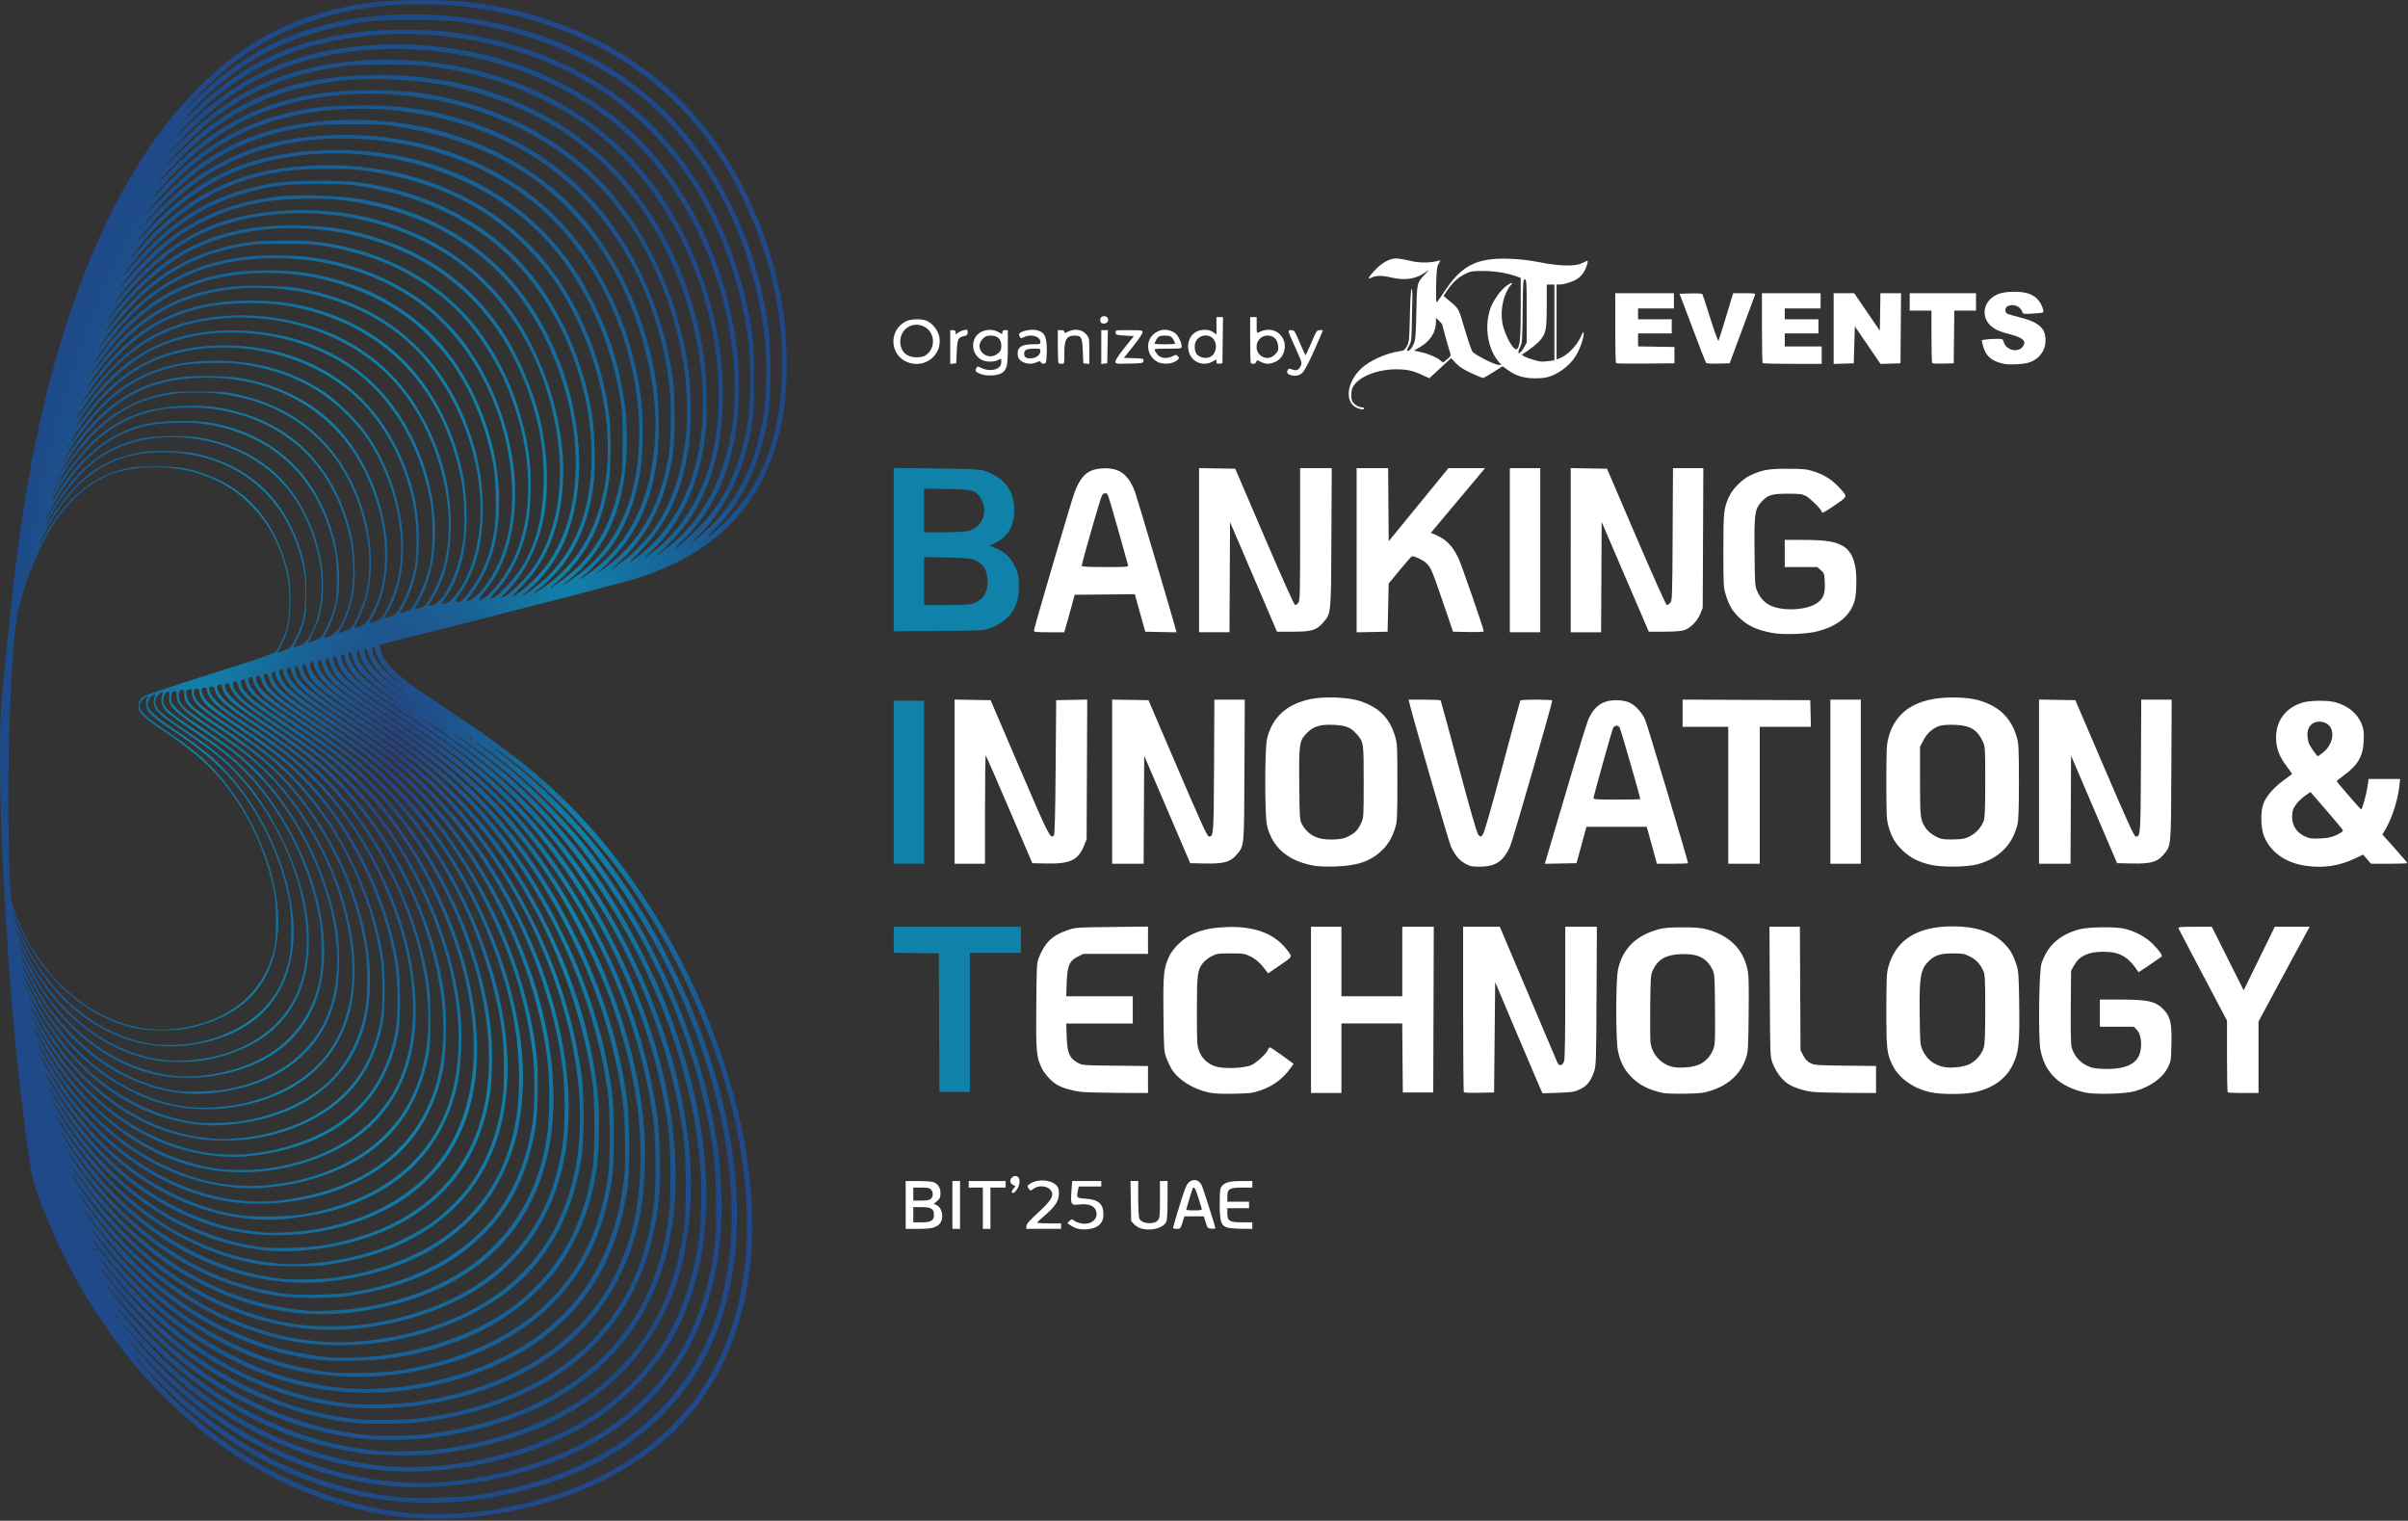 <?xml version="1.0" encoding="UTF-8" standalone="no"?><!DOCTYPE svg PUBLIC "-//W3C//DTD SVG 1.1//EN" "http://www.w3.org/Graphics/SVG/1.1/DTD/svg11.dtd"><svg width="100%" height="100%" viewBox="0 0 654 413" version="1.1" xmlns="http://www.w3.org/2000/svg" xmlns:xlink="http://www.w3.org/1999/xlink" xml:space="preserve" xmlns:serif="http://www.serif.com/" style="fill-rule:evenodd;clip-rule:evenodd;stroke-linejoin:round;stroke-miterlimit:2;"><rect x="0" y="0" width="654" height="413" fill="#333333" stroke="none"/><clipPath id="_clip1"><rect x="0" y="0" width="653.834" height="412.463"/></clipPath><g clip-path="url(#_clip1)"><g id="layer1"><g id="g59"><path id="path57" d="M298.92,87.466c-0.303,-0.79 0.029,-1.491 0.758,-1.595c0.928,-0.131 1.587,0.696 1.172,1.471c-0.348,0.651 -1.695,0.738 -1.93,0.124l-0,0Z" style="fill:#fff;fill-rule:nonzero;"/><path id="path56" d="M524.779,98.624c-0.114,-0.114 -0.207,-3.372 -0.207,-7.24l0,-7.034l-5.902,0l-0,-4.722l18.002,0l0,4.722l-5.892,0l-0.158,14.313l-2.818,0.084c-1.55,0.046 -2.911,-0.009 -3.025,-0.123l-0,0Z" style="fill:#fff;fill-rule:nonzero;"/><path id="path55" d="M498.011,89.231l0,-9.603l5.575,0l6.968,10.182l0.081,-5.091l0.08,-5.091l5.602,0l-0.156,19.035l-5.424,0.17l-3.485,-5.102l-3.486,-5.102l-0.295,10.034l-5.46,0.17l0,-9.602Z" style="fill:#fff;fill-rule:nonzero;"/><path id="path54" d="M478.73,98.614c-0.108,-0.108 -0.197,-4.424 -0.197,-9.591l0,-9.395l15.937,0l-0,4.132l-9.739,-0l-0,2.951l9.149,-0l-0,3.837l-9.149,-0l-0,3.541l10.034,-0l-0,4.722l-7.919,-0c-4.356,-0 -8.008,-0.089 -8.116,-0.197l0,0Z" style="fill:#fff;fill-rule:nonzero;"/><path id="path53" d="M463.309,98.474c-0.121,-0.195 -1.778,-4.483 -3.683,-9.527l-3.463,-9.171l2.97,-0.085c1.634,-0.046 3.067,0.02 3.186,0.148c0.118,0.127 1.116,3.127 2.218,6.667c1.102,3.539 2.09,6.261 2.196,6.049c0.106,-0.211 1.045,-3.205 2.086,-6.652l1.894,-6.268l3.045,-0.003c2.769,-0.004 3.029,0.043 2.872,0.513c-0.094,0.284 -1.678,4.567 -3.518,9.517l-3.346,9.001l-3.119,0.084c-2.194,0.059 -3.183,-0.022 -3.338,-0.273l0,0Z" style="fill:#fff;fill-rule:nonzero;"/><path id="path52" d="M438.894,98.619c-0.111,-0.111 -0.202,-4.429 -0.202,-9.596l0,-9.395l15.937,0l-0,4.132l-9.739,-0l-0,2.951l9.149,-0l-0,3.837l-9.149,-0l-0,3.527l9.886,0.162l0,4.426l-7.84,0.079c-4.312,0.043 -7.931,-0.012 -8.042,-0.123l0,-0Z" style="fill:#fff;fill-rule:nonzero;"/><path id="path51" d="M339.729,98.614c-0.108,-0.108 -0.196,-2.963 -0.196,-6.345l-0,-6.148l1.77,-0l0,2.224c0,2.18 0.013,2.217 0.632,1.885c2.641,-1.413 5.555,-0.533 6.637,2.005c0.956,2.245 0.017,4.959 -2.068,5.968c-1.554,0.752 -2.693,0.769 -4.082,0.061c-1.044,-0.532 -1.076,-0.532 -1.216,0c-0.138,0.529 -1.076,0.751 -1.477,0.35l0,0Zm6.699,-2.501c0.741,-0.814 0.826,-1.094 0.693,-2.278c-0.197,-1.751 -1.217,-2.697 -2.906,-2.697c-3.082,-0 -4.083,4.345 -1.323,5.742c1.249,0.632 2.512,0.358 3.536,-0.767Z" style="fill:#fff;fill-rule:nonzero;"/><path id="path50" d="M325.078,98.294c-2.997,-1.506 -3.236,-6.319 -0.401,-8.071c1.424,-0.88 3.643,-0.888 4.821,-0.018l0.886,0.655l0,-4.739l1.782,-0l-0.159,12.542l-0.811,0.094c-0.654,0.075 -0.812,-0.026 -0.812,-0.517l-0,-0.611l-1.102,0.591c-1.358,0.727 -2.851,0.754 -4.204,0.074l-0,-0Zm4.169,-1.736c0.868,-0.786 1.235,-2.311 0.842,-3.501c-1.032,-3.127 -5.607,-2.288 -5.607,1.029c-0,1.572 0.41,2.311 1.572,2.831c1.077,0.481 2.433,0.329 3.193,-0.359l-0,0Z" style="fill:#fff;fill-rule:nonzero;"/><path id="path49" d="M314.847,98.488c-0.512,-0.148 -1.335,-0.73 -1.83,-1.295c-1.627,-1.852 -1.597,-4.563 0.07,-6.229c1.66,-1.66 3.978,-1.873 5.996,-0.551c0.796,0.522 1.841,2.554 1.851,3.602c0.008,0.654 -0.052,0.664 -3.683,0.664c-2.029,0 -3.689,0.075 -3.689,0.167c0,0.363 0.713,1.475 1.155,1.804c0.924,0.687 2.382,0.749 3.584,0.154c1.077,-0.532 1.174,-0.536 1.6,-0.066c0.41,0.453 0.403,0.547 -0.065,0.972c-1.155,1.044 -3.051,1.34 -4.989,0.778l-0,0Zm4.323,-5.151c-0,-0.09 -0.195,-0.538 -0.432,-0.998c-0.494,-0.954 -0.981,-1.201 -2.372,-1.201c-1.391,-0 -1.878,0.247 -2.372,1.201c-0.237,0.46 -0.432,0.908 -0.432,0.998c0,0.089 1.262,0.162 2.804,0.162c1.542,-0 2.804,-0.073 2.804,-0.162Z" style="fill:#fff;fill-rule:nonzero;"/><path id="path48" d="M302.949,98.156c0.009,-0.392 1.055,-1.968 2.509,-3.772l2.497,-3.099l-2.435,-0.147c-2.248,-0.136 -2.442,-0.199 -2.529,-0.812c-0.093,-0.658 -0.063,-0.664 3.615,-0.664c3.537,0 3.71,0.028 3.71,0.602c-0,0.331 -1.145,2.024 -2.544,3.763l-2.544,3.161l2.711,0.085c2.607,0.082 2.707,0.11 2.617,0.738c-0.089,0.629 -0.226,0.655 -3.855,0.735c-3.747,0.082 -3.763,0.08 -3.752,-0.59l0,-0Z" style="fill:#fff;fill-rule:nonzero;"/><path id="path47" d="M299.101,94.256l0,-4.594l1.787,0l-0.163,9.001l-1.623,0.187l-0.001,-4.594Z" style="fill:#fff;fill-rule:nonzero;"/><path id="path46" d="M287.493,98.614c-0.108,-0.108 -0.196,-2.167 -0.196,-4.574l-0,-4.378l0.885,0c0.599,0 0.885,0.147 0.885,0.453c0,0.372 0.114,0.392 0.632,0.115c2.063,-1.104 4.136,-0.858 5.397,0.641c0.723,0.859 0.759,1.07 0.759,4.441l0,3.538l-1.623,-0.187l-0.148,-3.345c-0.166,-3.765 -0.404,-4.188 -2.343,-4.171c-2.087,0.019 -2.674,1.081 -2.674,4.841c0,2.761 -0.017,2.823 -0.688,2.823c-0.379,-0 -0.777,-0.089 -0.886,-0.197l0,0Z" style="fill:#fff;fill-rule:nonzero;"/><path id="path45" d="M277.95,98.381c-1.078,-0.469 -1.577,-1.244 -1.563,-2.428c0.021,-1.731 1.228,-2.454 4.103,-2.454c1.888,0 2.085,-0.056 2.085,-0.59c-0,-1.558 -2.601,-2.335 -4.5,-1.344c-0.749,0.391 -0.836,0.375 -1.144,-0.2c-0.271,-0.506 -0.237,-0.693 0.179,-0.998c0.838,-0.612 3.163,-0.991 4.39,-0.714c2.309,0.521 2.931,1.905 2.79,6.207c-0.087,2.652 -0.128,2.809 -0.757,2.898c-0.387,0.055 -0.736,-0.089 -0.834,-0.344c-0.147,-0.384 -0.294,-0.387 -1.17,-0.021c-1.244,0.52 -2.365,0.516 -3.579,-0.012l0,0Zm3.847,-1.657c0.459,-0.361 0.778,-0.906 0.778,-1.328c-0,-0.673 -0.1,-0.717 -1.643,-0.717c-0.903,0 -1.899,0.138 -2.213,0.306c-0.638,0.341 -0.759,1.454 -0.217,1.996c0.568,0.568 2.431,0.423 3.295,-0.257l0,-0Z" style="fill:#fff;fill-rule:nonzero;"/><path id="path44" d="M258.08,98.85l0,-9.187l0.738,-0c0.559,-0 0.738,0.154 0.738,0.636c-0,0.609 0.025,0.614 0.568,0.121c0.313,-0.283 1.044,-0.622 1.623,-0.753c1.013,-0.228 1.055,-0.205 1.055,0.58c-0,0.655 -0.162,0.85 -0.812,0.983c-1.78,0.365 -1.979,0.759 -2.139,4.236l-0.148,3.198l-1.623,0.186Z" style="fill:#fff;fill-rule:nonzero;"/><path id="path43" d="M246.718,98.455c-5.088,-1.778 -5.525,-8.711 -0.704,-11.171c1.337,-0.682 4.232,-0.772 5.657,-0.175c1.491,0.624 3.052,2.559 3.409,4.226c1.033,4.818 -3.618,8.778 -8.362,7.12l-0,0Zm4.68,-1.975c2.833,-1.867 2.603,-6.264 -0.407,-7.776c-3.07,-1.543 -6.489,0.581 -6.484,4.027c0.003,2.693 1.66,4.306 4.424,4.306c1.095,-0 1.898,-0.181 2.467,-0.557l0,0Z" style="fill:#fff;fill-rule:nonzero;"/><path id="path42" d="M544.345,98.823c-3.455,-0.652 -5.165,-2.188 -5.855,-5.261l-0.265,-1.179l1.068,-0.176c0.587,-0.097 1.879,-0.178 2.87,-0.18c1.769,-0.003 1.807,0.014 2.068,0.926c0.595,2.074 3.673,2.894 5.013,1.336c1.3,-1.511 0.327,-2.56 -3.216,-3.468c-2.806,-0.719 -4.05,-1.249 -5.199,-2.216c-2.481,-2.087 -2.427,-5.617 0.117,-7.715c1.409,-1.161 3.117,-1.631 6.002,-1.649c3.033,-0.02 4.877,0.522 6.258,1.839c1.048,0.999 2.092,3.336 1.676,3.751c-0.1,0.1 -1.369,0.25 -2.819,0.333c-2.509,0.143 -2.646,0.119 -2.839,-0.489c-0.49,-1.545 -2.513,-2.298 -4.013,-1.495c-0.715,0.383 -0.749,1.646 -0.054,2.012c0.284,0.149 1.711,0.568 3.172,0.931c5.799,1.44 7.604,3.269 7.155,7.252c-0.268,2.377 -2.113,4.421 -4.646,5.147c-1.503,0.431 -4.957,0.591 -6.493,0.301l-0,0Z" style="fill:#fff;fill-rule:nonzero;"/><path id="path41" d="M350.231,101.753c-0.684,-0.275 -0.829,-0.75 -0.423,-1.389c0.179,-0.283 0.435,-0.289 1.132,-0.025c1.142,0.431 1.726,0.203 2.293,-0.894c0.438,-0.846 0.399,-0.988 -1.292,-4.737c-2.351,-5.209 -2.31,-5.045 -1.245,-5.045c0.834,-0 0.938,0.153 2.307,3.389c0.788,1.864 1.5,3.389 1.581,3.389c0.081,-0 0.792,-1.525 1.581,-3.389c1.36,-3.216 1.477,-3.389 2.291,-3.389l0.858,-0l-0.463,1.106c-2.454,5.874 -4.449,9.914 -5.215,10.558c-0.905,0.762 -2.175,0.921 -3.405,0.426l-0,0Z" style="fill:#fff;fill-rule:nonzero;"/><path id="path40" d="M266.528,101.642c-1.544,-0.575 -1.788,-0.861 -1.381,-1.62c0.308,-0.575 0.397,-0.591 1.144,-0.205c1.293,0.669 2.869,0.855 4.019,0.475c1.156,-0.381 1.641,-1.033 1.641,-2.207c-0,-0.752 -0.017,-0.757 -0.871,-0.314c-1.239,0.641 -3.497,0.574 -4.666,-0.139c-2.011,-1.226 -2.71,-3.811 -1.593,-5.893c1.089,-2.03 4.238,-2.796 6.358,-1.545c1.044,0.616 1.067,0.617 1.067,0.049c-0,-0.422 0.201,-0.58 0.738,-0.58l0.737,-0l0,4.583c0,5.065 -0.25,6.147 -1.63,7.051c-1.098,0.72 -4.063,0.904 -5.563,0.345l-0,0Zm4.515,-5.661c0.764,-0.642 0.908,-0.972 0.908,-2.08c-0,-1.791 -1.009,-2.763 -2.87,-2.763c-1.052,0 -1.476,0.169 -2.17,0.863c-2.656,2.656 1.242,6.412 4.132,3.98Z" style="fill:#fff;fill-rule:nonzero;"/><path id="path39" d="M368.566,110.782c-3.437,-1.496 -2.875,-6.899 1.114,-10.697c2.212,-2.106 6.822,-4.19 10.37,-4.688c1.277,-0.179 1.477,-0.315 2.066,-1.417c0.605,-1.132 0.662,-1.719 0.799,-8.214c0.086,-4.06 0.272,-7.118 0.443,-7.29c0.197,-0.197 0.271,0.709 0.223,2.716c-0.038,1.656 -0.106,4.937 -0.147,7.29c-0.069,3.853 -0.144,4.393 -0.752,5.423c-0.372,0.629 -0.61,1.21 -0.529,1.291c0.378,0.378 1.146,-0.344 1.721,-1.62c0.577,-1.278 0.649,-2.073 0.797,-8.783c0.181,-8.17 0.115,-7.879 2.342,-10.293c1.313,-1.424 1.323,-1.447 0.272,-0.661c-2.56,1.918 -5.627,2.418 -9.387,1.529c-2.446,-0.577 -4.224,-0.581 -5.327,-0.011c-1.309,0.677 -1.057,0.081 0.826,-1.956c1.889,-2.041 3.992,-3.209 5.789,-3.213c0.627,-0.002 2.287,0.276 3.689,0.617c2.513,0.612 5.183,0.644 7.52,0.09l0.84,-0.199l-0.543,0.999c-0.449,0.828 -0.559,1.829 -0.641,5.868c-0.061,3.006 0.005,4.756 0.175,4.574c0.151,-0.162 1.238,-1.725 2.416,-3.473c4.504,-6.683 8.63,-8.687 17.276,-8.393c2.828,0.096 5.435,0.398 8.263,0.957c5.559,1.1 9.767,1.167 11.612,0.187c0.706,-0.374 1.333,-0.631 1.394,-0.57c0.199,0.198 -0.444,2.12 -1.026,3.069c-0.312,0.508 -1.01,1.259 -1.552,1.668c-1.066,0.806 -3.687,1.686 -5.021,1.686l-0.832,-0l-0,20.348l0.76,-0.289c2.297,-0.873 4.762,-3.428 6.001,-6.22c0.502,-1.133 0.578,-1.198 0.596,-0.516c0.038,1.403 -1.14,4.582 -2.392,6.457c-1.417,2.122 -3.884,4.072 -6.374,5.038c-1.296,0.502 -2.31,0.656 -4.346,0.658c-3.092,0.002 -5.254,-0.649 -7.495,-2.26l-1.416,-1.017l-2.48,1.585c-1.364,0.871 -2.636,1.587 -2.828,1.59c-0.191,0.003 -1.648,-0.598 -3.238,-1.335c-2.102,-0.976 -3.234,-1.711 -4.152,-2.697l-1.263,-1.356l-2.963,2.735l-2.964,2.735l-1.98,-0.909c-2.571,-1.18 -4.108,-1.513 -6.996,-1.516c-5.092,-0.004 -10.037,1.941 -11.676,4.593c-0.735,1.189 -0.761,3.556 -0.049,4.435c0.624,0.77 1.594,1.289 2.409,1.289c0.335,0 0.61,0.133 0.61,0.295c-0,0.407 -0.853,0.351 -1.955,-0.129l0.001,0Zm38.411,-12.603c-2.945,-3.501 -3.88,-9.553 -2.216,-14.353c0.773,-2.229 2.776,-5.038 4.463,-6.26c1.284,-0.931 1.858,-0.973 1.071,-0.079c-1.833,2.081 -2.84,6.387 -2.314,9.888c0.536,3.564 3.373,8.534 4.165,7.297c0.713,-1.113 0.868,-3.05 0.87,-10.845l0.001,-8.345l-0.664,-0.251c-2.702,-1.023 -6.184,-1.633 -9.37,-1.642c-3.116,-0.01 -3.529,0.056 -5.045,0.801c-1.919,0.943 -3.397,2.296 -4.858,4.446l-1.04,1.53l1.254,1.033c2.977,2.453 2.8,2.142 4.495,7.896c0.872,2.963 1.809,5.727 2.081,6.142c0.565,0.863 6.05,3.669 7.171,3.669l0.717,0l-0.781,-0.927Zm-13.001,-1.988c-0.333,-0.85 -2.207,-7.526 -2.207,-7.863c-0,-0.179 -0.399,-0.707 -0.886,-1.174l-0.885,-0.848l-0.002,1.162c-0.004,2.806 -1.602,5.249 -4.523,6.918l-1.439,0.822l1.461,0.313c2.151,0.461 4.529,1.418 5.532,2.224l0.882,0.71l1.127,-0.893c0.778,-0.616 1.069,-1.041 0.94,-1.371l0,-0Zm26.821,1.842l1.369,-0.187l-0,-20.578l-2.066,-0l-0.013,5.828c-0.012,6.296 -0.178,7.224 -1.61,9.102c-0.708,0.928 -3.121,2.878 -4.753,3.84c-0.508,0.299 -0.477,0.363 0.398,0.816c1.064,0.55 3.732,1.318 4.683,1.348c0.342,0.01 1.239,-0.065 1.992,-0.169l-0,0Zm-6.894,-3.67l0.737,-1.307l0,-8.553c0,-7.804 -0.043,-8.562 -0.5,-8.651c-0.459,-0.089 -0.507,0.611 -0.59,8.554c-0.085,8.112 -0.129,8.728 -0.713,9.897c-1.044,2.088 -0.11,2.141 1.066,0.06l-0,-0Z" style="fill:#fff;fill-rule:nonzero;"/><path id="path38" d="M242.734,171.441l-0,-44.346l11.436,0.125c9.047,0.1 11.744,0.219 12.911,0.57c5.806,1.747 8.663,5.696 8.356,11.549c-0.211,4.022 -1.997,6.711 -5.506,8.294l-1.227,0.553l1.669,0.679c2.224,0.904 3.589,2.044 4.758,3.977c1.293,2.138 1.613,3.455 1.603,6.616c-0.017,5.558 -2.551,9.122 -7.927,11.153c-1.662,0.628 -2.174,0.655 -13.899,0.741l-12.174,0.089Zm21.576,-7.568c2.654,-0.936 3.918,-2.837 3.917,-5.89c-0.002,-3.218 -1.171,-5.01 -3.949,-6.053c-0.681,-0.255 -3.121,-0.432 -7.157,-0.517l-6.124,-0.13l0,13.045l6.013,-0c4.658,-0 6.303,-0.103 7.3,-0.455l0,0Zm-1.474,-19.648c4.023,-0.863 5.779,-5.511 3.426,-9.067c-1.345,-2.033 -2.179,-2.248 -9.141,-2.356l-6.124,-0.095l0,11.848l5.15,-0c2.833,-0 5.843,-0.149 6.689,-0.33l0,-0Z" style="fill:#1182aa;fill-opacity:0.99;fill-rule:nonzero;"/><path id="path37" d="M426.593,149.417l-0,-22.289l9.863,0.162l7.939,18.519c4.372,10.2 8.102,18.519 8.303,18.519c0.2,-0 0.617,-0.28 0.926,-0.621c0.538,-0.594 0.566,-1.406 0.656,-18.593l0.094,-17.971l8.244,-0l-0.168,37.922l-0.675,1.67c-0.785,1.941 -2.636,3.809 -4.367,4.406c-0.755,0.26 -2.621,0.402 -5.38,0.408l-4.224,0.008l-6.4,-14.903l-6.4,-14.904l-0.153,29.955l-8.258,-0l-0,-22.288Z" style="fill:#fff;fill-rule:nonzero;"/><rect id="path36" x="410.066" y="127.143" width="8.263" height="44.563" style="fill:#fff;fill-rule:nonzero;"/><path id="path35" d="M368.454,149.432l0,-22.289l8.551,-0l0.155,19.852l16.22,-19.852l9.939,-0l-1.784,2.139c-0.981,1.177 -4.291,5.128 -7.356,8.78l-5.574,6.64l1.066,0.446c3.044,1.274 4.778,2.999 6.394,6.357c0.867,1.804 6.918,19.268 6.918,19.968c-0,0.137 -1.875,0.212 -4.168,0.167l-4.167,-0.082l-2.745,-8.013c-3.058,-8.924 -3.238,-9.344 -4.582,-10.658c-0.784,-0.767 -3.019,-1.84 -3.83,-1.84c-0.112,0 -1.583,1.666 -3.268,3.703l-3.063,3.702l-0.295,13.106l-8.411,0.163l0,-22.289Z" style="fill:#fff;fill-rule:nonzero;"/><path id="path34" d="M325.662,149.417l0,-22.289l9.825,0.162l7.903,18.445c4.855,11.332 8.071,18.48 8.339,18.535c0.241,0.049 0.649,-0.213 0.908,-0.582c0.419,-0.598 0.471,-2.667 0.471,-18.609l0,-17.936l8.583,-0l-0.09,18.813c-0.1,21.174 -0.044,20.613 -2.35,23.233c-1.746,1.984 -3.076,2.369 -8.176,2.369l-4.247,-0l-12.755,-29.767l-0.153,29.914l-8.258,0l0,-22.288Z" style="fill:#fff;fill-rule:nonzero;"/><path id="path33" d="M280.804,171.275c0,-0.67 10.236,-35.476 11.083,-37.686c1.736,-4.531 3.655,-6.162 7.51,-6.386c4.564,-0.264 7.049,1.531 8.875,6.411c0.511,1.366 10.482,35.007 11.069,37.346l0.192,0.762l-8.479,-0.164l-1.207,-4.28c-0.664,-2.353 -1.298,-4.646 -1.409,-5.095l-0.201,-0.816l-16.356,0.157l-0.923,3.398c-0.507,1.869 -1.144,4.16 -1.415,5.091l-0.492,1.692l-4.123,0c-3.418,0 -4.124,-0.074 -4.124,-0.431l0,0.001Zm25.566,-17.793c-0.081,-0.284 -1.297,-4.633 -2.701,-9.665c-1.404,-5.032 -2.69,-9.315 -2.858,-9.518c-0.463,-0.558 -1.057,-0.444 -1.536,0.295c-0.387,0.597 -5.486,18.344 -5.486,19.094c0,0.208 2.11,0.31 6.365,0.31c5.922,0 6.355,-0.035 6.216,-0.516l0,-0Z" style="fill:#fff;fill-rule:nonzero;"/><path id="path32" d="M481.296,171.881c-4.166,-0.797 -6.543,-1.892 -8.855,-4.079c-1.921,-1.816 -2.786,-3.254 -3.689,-6.131c-0.672,-2.14 -0.695,-2.54 -0.695,-12.099c-0,-10.606 0.107,-11.615 1.567,-14.756c0.975,-2.098 3.578,-4.691 5.725,-5.704c3.215,-1.516 4.965,-1.824 10.267,-1.802c4.413,0.018 5.084,0.091 7.155,0.78c2.863,0.952 4.816,2.194 6.718,4.276c2.393,2.618 2.45,2.356 -1.043,4.761c-2.99,2.058 -3.681,2.404 -3.681,1.844c0,-0.545 -3.075,-3.617 -4.251,-4.246c-1.066,-0.571 -1.661,-0.647 -5.045,-0.647c-4.338,-0 -5.432,0.357 -7.177,2.345c-1.711,1.948 -1.873,3.191 -1.77,13.511c0.09,8.91 0.117,9.28 0.773,10.705c0.808,1.752 1.887,2.955 3.312,3.688c3.505,1.803 10.314,1.427 13.137,-0.726c1.522,-1.162 1.981,-2.485 1.862,-5.379c-0.099,-2.396 -0.143,-2.537 -1.067,-3.362l-0.964,-0.862l-8.844,0l0,-7.378l4.796,0.006c5.917,0.008 8.447,0.345 10.55,1.406c3.106,1.567 4.346,5.055 4.064,11.439c-0.122,2.753 -0.275,3.561 -0.969,5.109c-1.481,3.3 -4.668,5.596 -9.529,6.866c-2.973,0.776 -9.383,1.002 -12.347,0.435l-0,-0Z" style="fill:#fff;fill-rule:nonzero;"/><path id="path31" d="M553.789,212.277l-0,-22.288l9.863,0.161l7.939,18.519c6.422,14.98 8.043,18.519 8.486,18.519c1.271,-0 1.301,-0.418 1.39,-19.257l0.085,-17.928l8.262,-0l-0.088,19.109c-0.098,21.303 -0.025,20.535 -2.169,23.04c-1.676,1.957 -3.437,2.447 -8.443,2.348l-4.122,-0.082l-6.248,-14.588l-6.249,-14.588l-0.077,14.662l-0.076,14.662l-8.553,-0l-0,-22.289Z" style="fill:#fff;fill-rule:nonzero;"/><rect id="path30" x="497.126" y="190.004" width="8.263" height="44.563" style="fill:#fff;fill-rule:nonzero;"/><path id="path29" d="M469.385,215.975l-0,-18.593l-12.395,0l-0,-7.383l34.676,0.153l0.166,7.23l-13.888,0l-0,37.185l-8.559,0l-0,-18.592Z" style="fill:#fff;fill-rule:nonzero;"/><path id="path28" d="M419.809,233.763c0.15,-0.45 2.664,-8.955 5.587,-18.899c2.923,-9.943 5.669,-18.83 6.103,-19.747c1.651,-3.489 3.877,-4.965 7.489,-4.965c1.141,0 2.476,0.216 3.296,0.532c1.71,0.659 3.594,2.649 4.544,4.796c0.558,1.261 11.637,38.328 11.637,38.932c0,0.085 -1.905,0.155 -4.233,0.155l-4.234,0l-0.976,-3.615c-0.538,-1.989 -1.161,-4.246 -1.386,-5.017l-0.408,-1.402l-16.356,0.003l-1.349,4.942l-1.348,4.941l-8.64,0.164l0.274,-0.82Zm25.671,-16.759c0,-0.612 -5.357,-19.174 -5.628,-19.5c-0.522,-0.629 -1.43,-0.501 -1.76,0.247c-0.383,0.87 -5.302,18.512 -5.302,19.016c0,0.308 1.301,0.388 6.345,0.388c3.49,-0 6.345,-0.068 6.345,-0.151Z" style="fill:#fff;fill-rule:nonzero;"/><path id="path27" d="M302.053,212.278l-0,-22.288l9.863,0.162l7.939,18.518c6.421,14.98 8.043,18.519 8.486,18.519c1.271,0 1.301,-0.417 1.39,-19.256l0.085,-17.929l8.262,0l-0.088,19.109c-0.098,21.304 -0.025,20.535 -2.169,23.04c-1.676,1.958 -3.437,2.447 -8.443,2.348l-4.122,-0.082l-6.248,-14.588l-6.249,-14.588l-0.154,29.324l-8.553,-0l0.001,-22.289Z" style="fill:#fff;fill-rule:nonzero;"/><path id="path26" d="M259.261,234.567l-0,-44.577l9.782,0.162l7.903,18.445c7.953,18.559 8.314,19.271 9.275,18.31c0.243,-0.242 0.379,-5.451 0.486,-18.546l0.147,-18.209l8.435,-0.164l-0.172,37.939l-0.697,1.731c-1.58,3.917 -3.788,4.977 -10.096,4.845l-3.941,-0.083l-6.227,-14.529c-3.425,-7.991 -6.319,-14.62 -6.43,-14.731c-0.111,-0.112 -0.202,6.46 -0.202,14.602l-0,14.805l-8.263,0Z" style="fill:#fff;fill-rule:nonzero;"/><rect id="path25" x="242.734" y="190.299" width="8.263" height="44.268" style="fill:#1182aa;fill-opacity:0.99;fill-rule:nonzero;"/><path id="path24" d="M626.24,235.128c-5.535,-0.789 -9.675,-3.753 -11.386,-8.151c-0.843,-2.169 -0.925,-6.589 -0.16,-8.623c0.782,-2.079 2.693,-4.339 5.299,-6.266c1.326,-0.98 2.451,-1.819 2.499,-1.864c0.049,-0.045 -0.552,-0.928 -1.334,-1.962c-1.981,-2.617 -2.827,-4.675 -2.974,-7.232c-0.288,-5.015 2.432,-8.839 7.298,-10.262c1.978,-0.578 6.678,-0.615 8.727,-0.067c3.515,0.938 6.15,3.132 7.24,6.026c0.533,1.415 0.616,2.141 0.513,4.492c-0.184,4.208 -1.561,6.57 -5.506,9.443c-0.993,0.723 -1.805,1.398 -1.805,1.5c0,0.206 6.444,7.649 6.622,7.649c0.276,0 1.357,-3.806 1.681,-5.924l0.358,-2.339l8.538,-0l-0.194,1.893c-0.382,3.728 -1.99,8.741 -3.774,11.766l-0.841,1.427l3.396,3.799c1.869,2.089 3.397,3.874 3.397,3.966c-0,0.093 -2.225,0.17 -4.943,0.173l-4.944,0.004l-2.139,-2.487l-1.882,0.91c-4.456,2.156 -8.78,2.828 -13.686,2.129l0,0Zm8.35,-8.37c1.032,-0.468 1.819,-1.004 1.771,-1.208c-0.048,-0.201 -2.058,-2.635 -4.468,-5.408l-4.381,-5.042l-1.243,0.855c-1.849,1.272 -3.361,3.083 -3.589,4.298c-0.588,3.133 0.559,5.56 3.231,6.835c1.328,0.634 1.83,0.708 4.166,0.616c2.142,-0.085 3.015,-0.268 4.513,-0.946Zm-3.548,-22.49c3.118,-2.555 3.24,-7.068 0.219,-8.065c-2.517,-0.831 -4.578,0.645 -4.578,3.277c-0,0.804 0.183,1.89 0.407,2.412c0.455,1.06 2.148,3.458 2.442,3.458c0.104,0 0.783,-0.487 1.51,-1.082l0,-0Z" style="fill:#fff;fill-rule:nonzero;"/><path id="path23" d="M524.559,234.898c-3.401,-0.744 -5.58,-1.833 -7.773,-3.884c-2.013,-1.883 -3.121,-3.79 -3.937,-6.776c-0.454,-1.66 -0.524,-3.249 -0.524,-11.805c-0,-8.66 0.068,-10.151 0.546,-12.02c1.866,-7.278 7.728,-10.992 17.363,-10.997c4.482,-0.002 7.256,0.517 10.21,1.913c3.732,1.764 6.187,4.787 7.376,9.083c0.436,1.576 0.509,3.28 0.509,11.874c0,7.498 -0.102,10.444 -0.403,11.657c-1.38,5.547 -5.029,9.182 -10.811,10.767c-2.812,0.771 -9.438,0.87 -12.556,0.188l-0,0Zm10.642,-7.887c1.67,-0.908 2.965,-2.42 3.595,-4.198c0.285,-0.804 0.384,-3.525 0.384,-10.527c0,-9.235 -0.016,-9.477 -0.679,-10.92c-1.47,-3.19 -3.357,-4.336 -7.436,-4.514c-1.584,-0.069 -3.344,0.021 -4.046,0.212c-1.89,0.509 -3.641,2.012 -4.657,3.999l-0.889,1.736l0,9.318c0,9.997 0.074,10.6 1.561,12.804c0.801,1.188 2.729,2.486 4.292,2.889c0.514,0.133 2.143,0.2 3.619,0.149c2.3,-0.079 2.908,-0.215 4.256,-0.948l0,0Z" style="fill:#fff;fill-rule:nonzero;"/><path id="path22" d="M399.44,235.194c-2.444,-0.8 -4.054,-2.383 -5.366,-5.276c-0.631,-1.392 -9.971,-33.663 -11.317,-39.102l-0.201,-0.812l4.294,0c2.362,0 4.358,0.104 4.437,0.232c0.079,0.127 2.288,8.261 4.91,18.076c3.319,12.419 4.94,18.021 5.334,18.426c0.564,0.58 0.57,0.58 1.136,0c0.399,-0.407 2.001,-5.94 5.34,-18.436c2.624,-9.82 4.833,-17.954 4.908,-18.076c0.185,-0.3 8.661,-0.285 8.661,0.017c-0,0.861 -10.764,38.155 -11.448,39.662c-1.742,3.842 -3.776,5.302 -7.587,5.444c-1.299,0.049 -2.694,-0.021 -3.101,-0.153l-0,-0.002Z" style="fill:#fff;fill-rule:nonzero;"/><path id="path21" d="M356.502,235.037c-6.837,-1.329 -11.006,-4.985 -12.393,-10.867c-0.632,-2.682 -0.629,-20.804 0.004,-23.49c1.388,-5.887 5.39,-9.528 11.915,-10.839c3.848,-0.773 10.308,-0.495 13.459,0.579c5.067,1.727 7.835,4.489 9.344,9.323c0.669,2.146 0.69,2.532 0.69,12.69c0,9.335 -0.059,10.668 -0.542,12.235c-0.845,2.738 -1.904,4.577 -3.567,6.196c-3.113,3.032 -6.702,4.275 -12.86,4.457c-2.617,0.077 -4.693,-0.021 -6.05,-0.284l0,-0Zm9.739,-7.912c1.825,-0.943 2.582,-1.739 3.453,-3.629c0.665,-1.441 0.679,-1.673 0.679,-11.21c-0,-10.758 0,-10.755 -1.964,-12.992c-1.533,-1.747 -2.941,-2.302 -6.197,-2.444c-3.625,-0.159 -5.425,0.379 -7.193,2.147c-2.154,2.154 -2.249,2.774 -2.147,13.927c0.085,9.284 0.115,9.74 0.727,10.871c1.659,3.07 4.265,4.354 8.51,4.193c2.151,-0.081 2.937,-0.246 4.132,-0.863Z" style="fill:#fff;fill-rule:nonzero;"/><path id="path20" d="M255.057,277.728l-0.076,-18.814l-12.247,-0.159l-0,-7.071l34.529,0l-0,7.083l-13.871,-0l0,37.775l-8.259,0l-0.076,-18.814Z" style="fill:#1182aa;fill-opacity:0.99;fill-rule:nonzero;"/><path id="path19" d="M605.041,296.64c-0.108,-0.108 -0.197,-4.532 -0.197,-9.832l0,-9.635l-6.518,-12.345c-3.585,-6.79 -6.588,-12.525 -6.672,-12.745c-0.125,-0.325 0.701,-0.399 4.452,-0.399l4.605,-0l4.328,8.632l4.329,8.632l4.225,-8.632l4.225,-8.632l9.484,-0l-1.02,1.844c-0.562,1.015 -3.689,6.803 -6.95,12.864l-5.929,11.019l-0,19.426l-4.083,-0c-2.245,-0 -4.171,-0.089 -4.279,-0.197l0,0Z" style="fill:#fff;fill-rule:nonzero;"/><path id="path18" d="M492.332,296.528c-2.603,-0.303 -5.492,-1.281 -6.987,-2.364c-1.574,-1.14 -3.092,-3.248 -3.92,-5.443c-0.662,-1.756 -0.668,-1.915 -0.757,-19.404l-0.091,-17.633l8.263,-0l0.17,33.513l0.741,1.44c0.52,1.01 1.093,1.624 1.919,2.057c1.099,0.577 1.728,0.624 9.514,0.712l8.337,0.094l-0,7.337l-7.6,-0.038c-4.179,-0.021 -8.495,-0.143 -9.59,-0.27l0.001,-0.001Z" style="fill:#fff;fill-rule:nonzero;"/><path id="path17" d="M397.581,296.648c-0.113,-0.112 -0.205,-10.275 -0.205,-22.584l-0,-22.38l9.961,-0l0.599,1.402c0.548,1.281 14.09,33.226 15.003,35.388c0.495,1.174 1.407,1.043 1.864,-0.269c0.208,-0.597 0.314,-6.895 0.314,-18.71l-0,-17.811l8.587,0l-0.093,18.814c-0.091,18.315 -0.11,18.863 -0.724,20.667c-0.863,2.537 -1.92,3.823 -3.878,4.72c-1.434,0.656 -2.143,0.764 -5.855,0.89l-4.223,0.143l-0.841,-1.885c-0.463,-1.037 -3.354,-7.831 -6.425,-15.098l-5.583,-13.214l-0.295,29.969l-4.001,0.081c-2.2,0.045 -4.093,-0.008 -4.205,-0.123l-0,0Z" style="fill:#fff;fill-rule:nonzero;"/><path id="path16" d="M356.059,274.261l0,-22.577l8.264,-0l-0,18.888l16.526,-0l0,-18.888l8.562,-0l-0.15,45.006l-8.264,-0l-0.156,-18.741l-16.518,0l-0,18.888l-8.264,0l0,-22.576Z" style="fill:#fff;fill-rule:nonzero;"/><path id="path15" d="M293.733,296.529c-2.544,-0.297 -5.09,-1.032 -6.601,-1.908c-1.669,-0.967 -3.596,-3.146 -4.411,-4.99c-1.258,-2.845 -1.373,-4.33 -1.271,-16.551c0.093,-11.153 0.117,-11.561 0.763,-13.164c1.591,-3.944 3.669,-5.93 7.592,-7.256c2.345,-0.792 2.43,-0.799 12.174,-0.911l9.813,-0.113l-0,7.426l-17.592,0l-1.515,0.755c-2.263,1.128 -2.822,2.468 -2.978,7.14l-0.12,3.615l18.073,-0l0,7.378l-18.073,-0l0.12,3.615c0.146,4.376 0.731,5.788 2.906,7.005c1.32,0.739 1.351,0.742 10.251,0.841l8.928,0.1l-0,7.326l-8.042,-0.037c-4.424,-0.022 -8.931,-0.143 -10.017,-0.269l0,-0.002Z" style="fill:#fff;fill-rule:nonzero;"/><path id="path14" d="M566.331,296.711c-7.031,-1.616 -10.831,-5.21 -12.141,-11.485c-0.648,-3.106 -0.432,-21.521 0.277,-23.599c1.66,-4.863 4.864,-7.753 10.241,-9.239c2.429,-0.671 9.929,-0.765 12.395,-0.155c2.858,0.706 5.714,2.261 7.575,4.124c1.6,1.601 2.724,3.166 2.435,3.39c-1.014,0.783 -6.255,4.34 -6.298,4.274c-2.774,-4.226 -5.066,-5.549 -9.614,-5.549c-4.025,-0 -6.477,1.146 -7.887,3.689l-0.819,1.475l-0.089,9.8c-0.057,6.279 0.025,10.22 0.225,10.966c0.557,2.069 2.047,3.92 3.925,4.878c1.467,0.747 2.117,0.885 4.724,1.001c4.739,0.211 8.013,-0.849 9.361,-3.03c1.294,-2.094 1.137,-6.148 -0.294,-7.579l-0.838,-0.837l-9.194,-0l0,-7.378l5.593,-0c7.682,-0 9.716,0.498 11.901,2.917c1.682,1.862 2.054,3.615 1.936,9.125c-0.094,4.373 -0.146,4.726 -0.926,6.315c-1.453,2.959 -4.784,5.342 -9.208,6.587c-2.429,0.683 -10.805,0.879 -13.28,0.31l0,0Z" style="fill:#fff;fill-rule:nonzero;"/><path id="path13" d="M524.424,296.652c-4.594,-0.963 -8.568,-3.719 -10.306,-7.148c-1.671,-3.297 -1.793,-4.33 -1.793,-15.096c-0,-8.537 0.071,-10.144 0.52,-11.771c2.044,-7.398 7.836,-11.063 17.482,-11.063c6.061,0 10.554,1.411 13.565,4.258c1.93,1.825 2.811,3.256 3.717,6.034c0.627,1.923 0.682,2.686 0.798,11.07c0.146,10.532 -0.122,12.94 -1.826,16.389c-1.866,3.775 -5.552,6.339 -10.561,7.349c-2.854,0.575 -8.797,0.564 -11.596,-0.021l0,-0.001Zm10.224,-7.534c1.827,-0.786 3.587,-2.748 4.124,-4.599c0.308,-1.062 0.408,-3.64 0.408,-10.554c0,-7.977 -0.064,-9.29 -0.501,-10.255c-0.867,-1.913 -2.01,-3.13 -3.733,-3.977c-1.489,-0.731 -1.984,-0.818 -4.619,-0.813c-3.329,0.009 -4.913,0.526 -6.526,2.139c-2.22,2.22 -2.549,4.191 -2.424,14.504c0.094,7.76 0.131,8.21 0.777,9.617c1.158,2.516 3.022,3.997 5.766,4.58c1.808,0.384 5.066,0.073 6.728,-0.642l-0,0Z" style="fill:#fff;fill-rule:nonzero;"/><path id="path12" d="M451.7,296.828c-3.919,-0.819 -6.626,-2.214 -8.843,-4.558c-1.772,-1.873 -2.823,-3.97 -3.432,-6.844c-0.614,-2.9 -0.607,-19.167 0.009,-22.08c1.2,-5.665 4.862,-9.3 11.063,-10.982c1.445,-0.391 3.046,-0.52 6.492,-0.52c3.446,0 5.048,0.128 6.493,0.52c6.122,1.66 9.81,5.217 11.078,10.685c0.388,1.674 0.449,3.704 0.365,12.217c-0.095,9.626 -0.138,10.321 -0.758,12.173c-1.388,4.145 -4.627,7.171 -9.311,8.7c-2.126,0.693 -2.959,0.796 -7.129,0.874c-2.597,0.048 -5.31,-0.034 -6.028,-0.185l0.001,0Zm9.742,-7.703c1.782,-0.766 3.326,-2.482 3.964,-4.404c0.397,-1.194 0.455,-2.848 0.379,-10.804c-0.089,-9.346 -0.093,-9.403 -0.824,-10.834c-1.538,-3.013 -4.004,-4.16 -8.516,-3.963c-4.05,0.177 -6.15,1.393 -7.54,4.369c-0.577,1.234 -0.628,1.92 -0.716,9.739c-0.052,4.626 -0.012,9.093 0.091,9.928c0.389,3.174 2.926,5.929 6.067,6.59c1.964,0.412 5.39,0.113 7.096,-0.621l-0.001,-0Z" style="fill:#fff;fill-rule:nonzero;"/><path id="path11" d="M328.171,296.668c-4.285,-0.931 -8.333,-3.541 -10.058,-6.484c-0.391,-0.668 -1.004,-2.001 -1.362,-2.962c-0.613,-1.648 -0.656,-2.313 -0.76,-11.745c-0.12,-10.882 0.042,-12.506 1.555,-15.769c1.002,-2.159 3.675,-4.754 6.076,-5.9c2.713,-1.295 5.156,-1.828 9.271,-2.024c7.699,-0.366 13.285,1.722 16.699,6.244c1.473,1.951 1.633,1.655 -2.386,4.406l-2.804,1.919l-0.59,-0.801c-1.406,-1.91 -2.671,-3.05 -4.232,-3.817c-1.558,-0.765 -1.919,-0.82 -5.359,-0.817c-3.441,0.004 -3.793,0.058 -5.22,0.808c-0.843,0.442 -1.883,1.264 -2.312,1.827c-1.485,1.946 -1.617,3.012 -1.617,13.039c-0,8.58 0.043,9.353 0.603,10.849c0.744,1.988 2.304,3.465 4.394,4.159c2.236,0.743 7.861,0.539 9.834,-0.357c1.432,-0.65 4.195,-3.252 4.511,-4.248c0.097,-0.304 0.315,-0.553 0.486,-0.553c0.171,0 1.691,1.006 3.379,2.236l3.067,2.235l-0.564,0.79c-2.323,3.252 -4.894,5.203 -8.478,6.436c-2.101,0.722 -2.804,0.809 -7.198,0.889c-3.544,0.065 -5.432,-0.033 -6.935,-0.36l-0,0Z" style="fill:#fff;fill-rule:nonzero;"/><path id="path10" d="M274.813,323.801c-0.103,-0.103 0.076,-0.521 0.397,-0.93l0.585,-0.743l-0.668,-0.332c-0.871,-0.432 -0.992,-1.393 -0.259,-2.056c0.697,-0.632 1.691,-0.412 1.959,0.433c0.259,0.818 -0.09,2.178 -0.787,3.063c-0.601,0.766 -0.893,0.899 -1.227,0.565l0,0Z" style="fill:#fff;fill-rule:nonzero;"/><path id="path9" d="M333.398,333.394c-1.77,-0.51 -2.126,-1.569 -2.127,-6.315c-0.001,-3.351 0.09,-4.271 0.48,-4.827c0.787,-1.124 2.171,-1.51 5.411,-1.51l2.961,-0l-0,1.771l-2.804,-0c-3.398,-0 -3.984,0.369 -3.984,2.508l0,1.328l5.903,0l-0,1.771l-5.903,-0l0,1.328c0,2.139 0.586,2.508 3.984,2.508l2.804,0l-0,1.771l-2.877,-0.025c-1.583,-0.013 -3.314,-0.153 -3.848,-0.307l-0,-0.001Z" style="fill:#fff;fill-rule:nonzero;"/><path id="path8" d="M318.579,333.465c0,-0.143 0.792,-2.833 1.758,-5.976c1.387,-4.505 1.921,-5.855 2.525,-6.378c1.249,-1.081 2.725,-0.767 3.501,0.746c0.372,0.727 3.726,11.275 3.726,11.72c-0,0.102 -0.483,0.145 -1.072,0.094c-1.023,-0.087 -1.096,-0.167 -1.56,-1.714l-0.488,-1.624l-5.291,0l-0.537,1.697c-0.516,1.632 -0.576,1.697 -1.549,1.697c-0.557,0 -1.013,-0.117 -1.013,-0.262l0,0Zm7.827,-5.124c-0.068,-0.203 -0.47,-1.527 -0.892,-2.943c-0.697,-2.338 -1.14,-3.171 -1.496,-2.815c-0.071,0.071 -0.463,1.246 -0.871,2.612c-0.408,1.365 -0.814,2.715 -0.904,2.999c-0.145,0.46 0.079,0.516 2.062,0.516c1.648,0 2.192,-0.095 2.101,-0.369Z" style="fill:#fff;fill-rule:nonzero;"/><path id="path7" d="M278.793,332.91c0.069,-0.606 0.883,-1.534 3.156,-3.595c3.879,-3.52 4.581,-4.94 3.148,-6.373c-0.97,-0.97 -3.245,-1.021 -4.417,-0.1c-0.771,0.606 -0.806,0.608 -1.211,0.074c-0.593,-0.784 -0.546,-0.935 0.48,-1.559c2.008,-1.221 5.43,-0.977 6.898,0.491c0.604,0.605 0.745,1.033 0.745,2.27c-0,1.993 -1,3.559 -3.781,5.92c-1.146,0.974 -2.093,1.871 -2.103,1.992c-0.008,0.122 1.442,0.222 3.228,0.222l3.246,-0l0,1.475l-9.481,0l0.092,-0.817Z" style="fill:#fff;fill-rule:nonzero;"/><path id="path6" d="M266.934,333.727l-0,-11.214l-3.837,-0l0,-1.771l10.034,-0l0,1.771l-4.132,-0l0,11.214l-2.065,0Z" style="fill:#fff;fill-rule:nonzero;"/><rect id="path5" x="258.67" y="320.742" width="2.066" height="12.985" style="fill:#fff;fill-rule:nonzero;"/><path id="path4" d="M245.98,333.727l0,-12.985l3.375,-0c1.856,-0 3.702,0.125 4.103,0.277c1.327,0.505 1.966,1.479 1.966,2.999c-0,1.193 -0.13,1.503 -0.905,2.155l-0.905,0.761l0.743,0.339c1.607,0.732 2.103,3.657 0.858,5.056c-0.972,1.091 -2.251,1.398 -5.832,1.398l-3.403,0Zm7.017,-2.23c0.487,-0.341 0.656,-0.756 0.656,-1.606c0,-1.625 -0.739,-2.066 -3.459,-2.066l-2.148,-0l-0,4.131l2.148,0c1.466,0 2.355,-0.145 2.803,-0.459Zm-0.179,-5.931c0.672,-0.608 0.697,-1.801 0.052,-2.514c-0.389,-0.429 -0.931,-0.539 -2.656,-0.539l-2.168,-0l0,3.541l2.117,0c1.555,0 2.259,-0.129 2.656,-0.488l-0.001,-0Z" style="fill:#fff;fill-rule:nonzero;"/><path id="path3" d="M310.142,333.704c-0.684,-0.164 -1.579,-0.676 -2.066,-1.184l-0.859,-0.896l-0.184,-10.882l2.103,-0l-0,4.703c-0,2.586 0.121,5.022 0.27,5.413c0.578,1.521 4.013,1.852 5.112,0.494c0.451,-0.556 0.52,-1.307 0.52,-5.626l-0,-4.984l2.066,-0l-0,5.151c-0,3.308 -0.124,5.422 -0.346,5.909c-0.75,1.647 -3.892,2.55 -6.616,1.902l0,-0Z" style="fill:#fff;fill-rule:nonzero;"/><path id="path2" d="M292.799,333.708c-0.625,-0.155 -1.534,-0.564 -2.018,-0.909l-0.881,-0.627l0.606,-0.607c0.563,-0.563 0.644,-0.572 1.138,-0.125c0.292,0.264 1.103,0.609 1.802,0.766c3.016,0.678 5.264,-1.411 4.049,-3.761c-0.578,-1.117 -2.134,-1.593 -4.357,-1.332c-2.245,0.264 -2.411,-0.013 -2.146,-3.56l0.211,-2.813l7.898,-0l0,1.476l-6.123,-0l-0.185,0.922c-0.437,2.186 -0.399,2.232 1.955,2.385c3.594,0.233 4.943,1.41 4.943,4.311c0,1.614 -0.658,2.721 -2.045,3.438c-1.098,0.568 -3.456,0.78 -4.847,0.436l0,-0Z" style="fill:#fff;fill-rule:nonzero;"/><path id="path1" d="M112.882,412.322c-42.528,-3.104 -81.193,-34.732 -100.453,-82.169c-3.759,-9.259 -3.865,-9.725 -5.911,-26.087c-2.87,-22.949 -4.113,-38.071 -5.836,-70.976c-0.77,-14.709 -0.914,-35.122 -0.299,-42.35c0.693,-8.151 3.303,-32.977 4.203,-39.988c7.504,-58.408 24.478,-102.137 49.261,-126.91c13.617,-13.611 27.405,-20.418 46.935,-23.173c5.185,-0.731 18.117,-0.902 24.199,-0.319c23.017,2.206 43.461,11.133 58.549,25.567c12.482,11.94 22.322,29.424 27.005,47.983c2.305,9.138 3.132,15.832 3.112,25.206c-0.021,9.744 -0.921,15.925 -3.404,23.382c-5.69,17.091 -17.387,28.041 -36.778,34.427c-2.4,0.79 -19.216,5.205 -37.368,9.81l-33.005,8.374l0.188,1.18c0.419,2.624 3.165,5.833 8.126,9.493c1.542,1.137 6.721,4.661 11.51,7.83c14.963,9.902 23.739,16.882 32.625,25.949c17.896,18.261 32.594,43.019 41.237,69.464c7.581,23.194 9.476,45.196 5.498,63.841c-3.378,15.836 -11.138,29.237 -22.461,38.791c-13.816,11.657 -32.525,18.773 -54.096,20.573c-3.294,0.275 -9.761,0.326 -12.837,0.102l-0,-0Zm16.523,-1.738c14.404,-1.674 28.038,-6.049 38.921,-12.488c16.51,-9.77 27.182,-24.095 31.914,-42.84c5.034,-19.938 2.735,-45.436 -6.357,-70.52c-4.761,-13.135 -10.737,-25.469 -17.804,-36.743c-11.16,-17.805 -25.066,-32.851 -40.916,-44.27c-2.05,-1.477 -0.724,-0.318 3.207,2.801c18.186,14.435 32.486,32.462 44.014,55.487c18.1,36.152 22.662,72.7 12.397,99.308c-3.285,8.513 -7.824,15.666 -14.022,22.094c-10.974,11.381 -25.988,19.043 -44.563,22.74c-21.188,4.218 -41.052,1.784 -60.516,-7.416c-12.597,-5.954 -26.118,-16.119 -35.966,-27.039c-1.855,-2.056 -3.439,-3.739 -3.519,-3.739c-0.081,-0 0.114,0.299 0.434,0.664c0.319,0.365 1.504,1.726 2.633,3.025c20.118,23.145 46.189,37.14 73.351,39.374c4.123,0.339 11.831,0.138 16.792,-0.438Zm-1.177,-4.396c36.401,-5.083 60.356,-24.087 67.881,-53.851c3.699,-14.627 3.492,-31.814 -0.602,-50.126c-5.214,-23.319 -16.539,-47.587 -31.393,-67.272c-4.955,-6.566 -7.623,-9.623 -13.736,-15.735c-6.907,-6.906 -12.802,-11.892 -20.379,-17.236c-2.547,-1.796 -1.062,-0.501 2.36,2.059c5.619,4.202 9.812,7.869 15.674,13.708c7.93,7.898 13.077,14.197 19.298,23.618c5.49,8.313 9.609,15.635 13.422,23.858c13.762,29.681 18.39,58.732 13.115,82.327c-4.364,19.519 -15.49,34.577 -32.801,44.392c-12.343,6.998 -28.539,11.342 -44.496,11.935c-19.619,0.729 -40.458,-5.932 -58.505,-18.7c-7.675,-5.429 -14.21,-11.423 -22.467,-20.608l-1.585,-1.763l1.425,1.771c2.971,3.694 7.335,8.47 10.675,11.684c18.168,17.481 39.383,27.858 62.046,30.349c3.686,0.405 16.038,0.153 20.068,-0.41l-0,0Zm-7.673,-3.703c14.073,-1.216 28.383,-5.314 38.777,-11.105c19.9,-11.087 31.284,-28.106 34.616,-51.752c0.818,-5.804 0.733,-19.731 -0.161,-26.414c-4.042,-30.212 -17.836,-61.031 -38.372,-85.731c-3.713,-4.467 -12.528,-13.261 -17.146,-17.106c-3.778,-3.147 -9.773,-7.68 -13.435,-10.16c-2.518,-1.705 -1.652,-1.01 3.96,3.18c19.404,14.486 34.166,32.471 45.885,55.903c4.571,9.138 7.076,15.194 10.156,24.55c8.17,24.816 9.233,48.674 3.012,67.582c-3.299,10.026 -7.949,17.661 -15.204,24.966c-6.041,6.083 -11.39,9.902 -19.183,13.699c-16.203,7.894 -36.839,11.211 -54.074,8.692c-16.834,-2.46 -33.244,-9.82 -47.741,-21.412c-5.532,-4.423 -9.822,-8.559 -16.675,-16.077c-2.471,-2.712 -1.392,-1.32 2.418,3.117c20.641,24.039 48.433,38.037 76.084,38.323c2.029,0.021 5.216,-0.094 7.083,-0.255l-0,-0Zm-0.741,-4.462c6.858,-0.592 15.439,-2.396 22.287,-4.685c16.41,-5.485 28.918,-14.618 37.183,-27.15c5.214,-7.905 8.987,-18.423 10.481,-29.217c0.66,-4.765 0.89,-14.85 0.461,-20.228c-2.241,-28.089 -14.358,-58.598 -33.193,-83.575c-8.34,-11.058 -17.591,-20.187 -29.248,-28.862c-4.789,-3.564 -11.952,-8.536 -11.952,-8.296c-0,0.081 1.494,1.171 3.32,2.421c17.535,12.007 29.963,24.496 41.097,41.299c4.488,6.772 7.581,12.134 11.065,19.183c14.525,29.385 19.596,58.77 14.278,82.726c-3.042,13.704 -10.453,26.259 -20.436,34.622c-12.214,10.231 -26.856,16.088 -46.521,18.608c-4.895,0.627 -15.98,0.463 -21.101,-0.312c-13.907,-2.107 -26.223,-6.829 -38.302,-14.687c-8.646,-5.624 -16.545,-12.538 -23.889,-20.912c-3.87,-4.411 -4.404,-4.94 -2.561,-2.536c2.677,3.493 7.674,8.999 11.585,12.766c18.293,17.619 40.427,27.901 62.759,29.151c4.164,0.233 7.204,0.158 12.687,-0.316l-0,0Zm-2.134,-4.236c17.306,-1.836 32.99,-7.753 44.667,-16.849c2.674,-2.083 7.546,-6.943 9.889,-9.864c7.05,-8.792 11.432,-19.521 13.441,-32.906c0.761,-5.073 0.76,-19.231 -0.002,-25.085c-3.479,-26.72 -14.997,-54.189 -32.251,-76.913c-4.108,-5.41 -8.587,-10.463 -13.719,-15.475c-7.648,-7.47 -13.927,-12.346 -28.004,-21.746c-10.223,-6.826 -13.465,-9.226 -15.342,-11.354c-1.331,-1.51 -2.657,-3.86 -2.665,-4.723c-0.008,-0.83 -0.507,-1.461 -0.869,-1.098c-0.215,0.215 -0.17,0.777 0.149,1.851c0.349,1.173 0.929,2.042 2.418,3.621c2.501,2.651 5.447,4.841 15.129,11.248c13.308,8.808 20.298,14.314 28.192,22.208c11.274,11.274 20.486,24.303 28.486,40.292c11.692,23.365 17.209,46.364 16.174,67.419c-1.141,23.207 -10.706,41.094 -28.237,52.807c-16.113,10.766 -40.374,16.007 -60.266,13.019c-16.171,-2.429 -31.499,-9.331 -45.586,-20.526c-4.638,-3.686 -13.534,-12.497 -17.117,-16.953c-2.824,-3.513 -4.015,-4.837 -2.653,-2.951c6.817,9.441 17.233,19.754 26.948,26.684c12.851,9.166 28.721,15.507 42.844,17.117c1.542,0.176 3.202,0.366 3.689,0.423c2.413,0.281 11.088,0.136 14.686,-0.246l-0.001,0Zm-1.995,-4.288c4.419,-0.498 9.409,-1.429 14.122,-2.636c27.761,-7.109 45.687,-24.835 50.779,-50.213c1.334,-6.649 1.5,-8.584 1.497,-17.386c-0.003,-8.946 -0.318,-12.563 -1.791,-20.589c-5.584,-30.421 -23.327,-63.39 -45.023,-83.664c-7.409,-6.923 -12.966,-11.147 -27.084,-20.585c-4.937,-3.301 -9.918,-6.787 -11.067,-7.748c-3.276,-2.737 -5.12,-5.205 -5.62,-7.521c-0.124,-0.575 -0.388,-0.959 -0.659,-0.959c-0.362,-0 -0.411,0.219 -0.246,1.096c0.298,1.591 0.832,2.482 2.69,4.488c2.056,2.221 5.851,5.018 15.32,11.291c12.884,8.536 18.8,13.242 27.168,21.616c6.614,6.618 11.571,12.68 16.941,20.716c13.943,20.868 22.584,42.955 25.849,66.071c0.625,4.424 0.893,17.033 0.457,21.543c-2.36,24.455 -14.167,42.227 -34.889,52.515c-9.089,4.512 -18.995,7.351 -30.657,8.784c-4.545,0.559 -15.255,0.468 -19.625,-0.166c-15.432,-2.24 -29.546,-8.176 -42.7,-17.958c-7.232,-5.378 -14.713,-12.612 -20.385,-19.713c-3.336,-4.175 -4.011,-4.926 -2.552,-2.839c4.124,5.901 12.624,15.221 18.537,20.327c16.067,13.871 34.716,22.134 53.74,23.812c3.504,0.309 11.22,0.166 15.198,-0.282l0,-0Zm-2.213,-4.294c21.236,-2.454 39.114,-11.072 50.081,-24.141c7.937,-9.459 12.489,-20.699 14.145,-34.929c0.583,-5.004 0.408,-17.24 -0.32,-22.512c-3.88,-28.063 -16.464,-56.003 -35.419,-78.641c-8.764,-10.466 -18.182,-18.424 -35.127,-29.681c-13.76,-9.14 -15.998,-11.117 -17.233,-15.218c-0.352,-1.167 -0.575,-1.511 -0.865,-1.33c-0.623,0.389 -0.122,2.194 1.091,3.931c1.659,2.374 4.722,4.766 14.351,11.208c16.812,11.246 25.076,18.055 33.423,27.541c20.286,23.05 34.736,55.507 37.248,83.666c0.689,7.723 0.245,18.345 -1.043,24.937c-4.036,20.656 -16.274,36.014 -35.657,44.747c-14.977,6.749 -33.499,9.298 -48.875,6.727c-22.953,-3.838 -44.723,-17.545 -60.774,-38.267c-1.038,-1.339 -1.947,-2.435 -2.022,-2.435c-0.075,0 -0.009,0.166 0.149,0.369c0.156,0.203 1.327,1.758 2.602,3.456c5.076,6.761 13.087,15.069 19.467,20.19c13.677,10.979 30.337,18.393 45.448,20.227c1.461,0.177 2.988,0.37 3.394,0.429c2.17,0.314 12.369,0.138 15.936,-0.274l-0,-0Zm-1.056,-4.405c26.984,-3.682 46.821,-16.766 55.671,-36.719c4.151,-9.359 5.868,-18.139 5.879,-30.063c0.008,-9.462 -1.145,-18.08 -3.808,-28.456c-2.703,-10.527 -5.883,-19.014 -11.093,-29.601c-7.526,-15.291 -15.837,-27.244 -26.542,-38.172c-7.628,-7.786 -14.133,-12.94 -28.388,-22.49c-9.703,-6.501 -12.952,-8.929 -14.453,-10.803c-1.111,-1.386 -2.037,-3.162 -2.312,-4.437c-0.141,-0.652 -0.333,-0.892 -0.626,-0.78c-0.571,0.219 -0.523,0.883 0.176,2.424c1.329,2.928 3.884,5.05 15.259,12.674c4.862,3.258 10.573,7.226 12.691,8.817c17.662,13.264 30.708,29.299 41.373,50.849c7.454,15.061 12.079,29.781 14.096,44.858c0.674,5.035 0.756,19.318 0.136,23.462c-2.745,18.325 -10.148,31.4 -23.326,41.197c-12.882,9.577 -32.167,15.215 -50.056,14.634c-16.641,-0.541 -32.168,-6.059 -47.075,-16.731c-8.185,-5.859 -16.875,-14.417 -23.146,-22.795c-2.04,-2.725 -2.477,-3.031 -0.691,-0.483c2.771,3.954 7.677,9.782 11.74,13.946c16.606,17.025 35.617,26.714 57.106,29.103c3.379,0.376 13.26,0.129 17.389,-0.434l0,-0Zm-4.846,-4.013c6.529,-0.692 13.774,-2.294 19.853,-4.391c12.102,-4.173 21.702,-10.521 28.802,-19.045c7.421,-8.911 11.98,-20.509 13.338,-33.928c0.445,-4.404 0.193,-16.112 -0.444,-20.625c-2.174,-15.401 -6.514,-29.296 -13.747,-44.017c-7.39,-15.042 -16.243,-27.655 -26.831,-38.231c-7.289,-7.28 -13.723,-12.346 -26.136,-20.58c-4.058,-2.691 -8.507,-5.719 -9.887,-6.728c-4.195,-3.069 -6.655,-6.003 -7.217,-8.61c-0.222,-1.026 -0.657,-1.253 -0.948,-0.494c-0.451,1.175 0.543,2.918 3.106,5.445c2.023,1.996 4.484,3.812 11.89,8.778c13.024,8.731 18.136,12.656 25.285,19.415c18.77,17.744 34.885,47.675 40.172,74.612c1.651,8.413 1.912,11.144 1.923,20.105c0.008,8.916 -0.27,11.748 -1.812,18.297c-5.143,21.845 -20.426,36.959 -44.261,43.771c-13.165,3.762 -26.618,4.374 -39.204,1.781c-20.031,-4.125 -39.844,-17.173 -54.187,-35.685c-2.55,-3.291 -3.451,-4.316 -2.317,-2.637c7.046,10.44 18.16,21.499 28.615,28.473c17.071,11.388 35.475,16.259 54.007,14.294Zm1.105,-4.656c8.812,-1.36 16.793,-3.809 24.127,-7.402c18.396,-9.013 28.707,-23.14 32.216,-44.137c0.766,-4.586 0.774,-18.969 0.012,-24.347c-3.626,-25.619 -15.45,-51.971 -32.442,-72.301c-8.464,-10.127 -17.3,-17.678 -32.397,-27.685c-13.495,-8.945 -15.952,-11.091 -16.87,-14.739c-0.181,-0.719 -0.491,-1.256 -0.724,-1.256c-0.602,-0 -0.502,1.313 0.203,2.697c1.382,2.708 4.634,5.394 13.702,11.32c11.867,7.753 18.312,12.753 25.488,19.772c10.646,10.412 18.888,21.927 26.313,36.759c8.066,16.113 12.86,32.263 14.178,47.767c0.436,5.135 0.204,14.812 -0.458,19.062c-1.154,7.417 -3.083,13.48 -6.242,19.626c-2.582,5.024 -5.229,8.659 -9.256,12.711c-7.479,7.524 -16.173,12.595 -27.457,16.015c-8.349,2.531 -15.37,3.563 -24.336,3.578c-7.077,0.012 -9.447,-0.217 -15.346,-1.476c-20.641,-4.408 -39.953,-17.415 -54.094,-36.436c-3.927,-5.282 -4.151,-5.282 -0.4,0c6.909,9.73 16.372,19.286 25.277,25.528c12.151,8.517 25.014,13.658 38.426,15.358c4.612,0.585 15.001,0.371 20.08,-0.414l0,0Zm-3.319,-4.177c16.464,-2.399 30.664,-8.898 39.905,-18.264c8.577,-8.693 13.395,-18.572 15.629,-32.049c0.759,-4.574 0.763,-18.741 0.009,-23.904c-4.313,-29.469 -19.154,-59.028 -39.64,-78.953c-6.916,-6.726 -12.033,-10.676 -25.345,-19.561c-7.122,-4.754 -9.351,-6.405 -11.399,-8.443c-2.161,-2.15 -2.626,-2.789 -3.079,-4.229c-0.644,-2.051 -1.483,-2.403 -1.23,-0.518c0.377,2.812 3.412,5.532 14.035,12.576c11.022,7.309 16.056,11.116 22.616,17.107c14.674,13.399 28.225,34.945 35.418,56.313c2.817,8.37 4.831,17.083 5.806,25.117c0.593,4.886 0.512,16.851 -0.142,21.101c-1.867,12.129 -6,21.585 -13.035,29.825c-11.028,12.916 -31.924,21.335 -52.826,21.283c-9.547,-0.025 -17.624,-1.573 -26.835,-5.147c-15.732,-6.105 -31.025,-18.343 -41.756,-33.418c-2.002,-2.812 -2.848,-3.832 -1.958,-2.361c1.319,2.181 5.584,7.921 8.31,11.185c3.684,4.41 11.076,11.624 15.186,14.819c13.573,10.553 27.851,16.476 43.659,18.115c3.723,0.386 11.964,0.092 16.674,-0.594l-0.002,-0Zm-4.328,-4.01c4.514,-0.526 9.745,-1.618 14.203,-2.964c26.053,-7.864 40.697,-26.292 42.181,-53.078c1.637,-29.546 -13.348,-66.607 -36.857,-91.153c-6.412,-6.694 -13.461,-12.279 -26.619,-21.091c-4.594,-3.076 -9.282,-6.375 -10.419,-7.33c-2.309,-1.942 -3.854,-4.028 -4.346,-5.869c-0.259,-0.969 -0.442,-1.199 -0.866,-1.088c-0.414,0.108 -0.494,0.318 -0.35,0.918c0.739,3.079 3.619,5.687 13.783,12.477c4.406,2.944 9.273,6.285 10.815,7.423c16.135,11.917 28.073,26.219 37.772,45.247c12.39,24.308 16.99,50.189 12.393,69.728c-2.971,12.631 -9.649,23.065 -19.511,30.488c-13.046,9.818 -33.745,15.109 -51.148,13.073c-12.954,-1.515 -25.382,-6.453 -36.759,-14.604c-8.885,-6.365 -17.828,-15.624 -24.159,-25.012c-1.561,-2.316 -1.906,-2.428 -0.454,-0.148c10.3,16.176 25.375,29.598 41.341,36.808c12.898,5.825 25.245,7.78 39,6.175l-0,0Zm-66.943,-1.409c-0,-0.061 -0.232,-0.294 -0.516,-0.516c-0.469,-0.367 -0.479,-0.357 -0.112,0.111c0.386,0.492 0.628,0.648 0.628,0.405l-0,0Zm65.664,-2.956c16.724,-2.489 30.448,-9.013 39.414,-18.735c7.576,-8.216 12.146,-18.411 13.704,-30.573c0.634,-4.956 0.638,-13.97 0.008,-19.486c-3.076,-26.928 -17.492,-56.473 -37.063,-75.957c-6.493,-6.464 -12.251,-10.943 -25.36,-19.729c-7.512,-5.035 -9.736,-6.721 -11.471,-8.697c-0.985,-1.121 -2.087,-3.301 -2.098,-4.146c-0.008,-0.56 -0.242,-0.639 -0.814,-0.276c-0.264,0.168 -0.289,0.497 -0.092,1.187c0.834,2.907 3.064,4.87 13.505,11.888c13.105,8.809 17.32,12.134 24.439,19.274c13.068,13.109 24.209,31.643 30.72,51.105c1.781,5.324 3.464,12.089 4.362,17.531c6.608,40.06 -11.819,66.843 -50.24,73.021c-14.879,2.393 -28.917,0.186 -42.987,-6.759c-8.968,-4.426 -16.241,-9.769 -23.77,-17.461c-4.576,-4.675 -6.597,-7.052 -10.006,-11.764c-1.174,-1.623 -2.21,-3.017 -2.302,-3.098c-0.462,-0.41 1.216,2.159 3.457,5.291c15.208,21.253 36.352,34.786 58.815,37.646c4.066,0.518 13.473,0.38 17.778,-0.262l0.001,0Zm-66.549,-0.585c-0,-0.061 -0.233,-0.294 -0.517,-0.517c-0.468,-0.367 -0.478,-0.356 -0.111,0.112c0.385,0.491 0.628,0.648 0.628,0.405l-0,-0Zm-1.181,-1.476c0,-0.061 -0.232,-0.294 -0.516,-0.516c-0.468,-0.367 -0.479,-0.357 -0.112,0.111c0.386,0.492 0.628,0.648 0.628,0.405l0,0Zm64.229,-2.119c16.627,-2.15 30.726,-8.859 39.701,-18.893c6.985,-7.809 11.297,-17.606 12.763,-29c0.609,-4.728 0.614,-13.973 0.013,-19.229c-2.904,-25.329 -16.315,-53.424 -34.476,-72.224c-6.677,-6.913 -12.749,-11.724 -25.734,-20.392c-4.395,-2.933 -8.932,-6.205 -10.085,-7.272c-2.036,-1.885 -3.617,-4.311 -3.617,-5.549c-0,-0.371 -0.17,-0.519 -0.517,-0.447c-0.753,0.156 -0.561,1.533 0.44,3.152c1.217,1.969 4.059,4.219 12.324,9.758c12.597,8.443 17.654,12.478 24.648,19.668c5.062,5.203 8.247,9.193 12.815,16.053c11.686,17.549 18.764,35.954 21.165,55.04c0.569,4.514 0.477,15.189 -0.168,19.477c-1.752,11.668 -6.13,21.197 -13.104,28.526c-9.135,9.599 -21.162,15.32 -37.535,17.854c-5.153,0.797 -15.432,0.736 -20.364,-0.122c-15.732,-2.737 -29.512,-9.993 -41.863,-22.043c-4.232,-4.128 -8.167,-8.701 -11.447,-13.301c-3.258,-4.57 -3.406,-4.769 -3.161,-4.273c0.882,1.789 5.026,7.713 7.949,11.362c9.415,11.754 20.864,20.767 33.499,26.372c7.651,3.394 15.311,5.292 24.467,6.061c2.198,0.185 8.786,-0.125 12.288,-0.578l-0.001,-0Zm-64.819,-1.127c-0,-0.061 -0.232,-0.294 -0.517,-0.516c-0.468,-0.368 -0.478,-0.357 -0.111,0.111c0.386,0.491 0.628,0.648 0.628,0.405l-0,0Zm63.893,-3.272c15.441,-2.399 28.295,-8.76 36.98,-18.3c6.757,-7.423 10.958,-17.167 12.472,-28.929c0.442,-3.433 0.452,-13.035 0.017,-16.822c-1.557,-13.575 -5.528,-26.709 -12.136,-40.136c-6.191,-12.58 -13.758,-23.346 -22.723,-32.326c-6.55,-6.563 -11.481,-10.435 -23.255,-18.265c-10.415,-6.925 -12.726,-8.965 -13.651,-12.05c-0.358,-1.195 -0.918,-1.599 -1.318,-0.951c-0.301,0.486 0.405,2.22 1.421,3.492c1.487,1.86 4.418,4.094 11.797,8.992c15.55,10.322 23.612,17.515 31.846,28.416c16.259,21.526 26.198,49.669 25.21,71.386c-0.434,9.541 -2.029,16.232 -5.627,23.61c-2.347,4.812 -4.834,8.345 -8.423,11.964c-9.791,9.872 -23.591,15.653 -40.874,17.122c-6.279,0.534 -13.779,-0.166 -20.644,-1.927c-13.474,-3.455 -25.785,-10.864 -36.609,-22.031c-4.388,-4.527 -7.453,-8.333 -11.022,-13.683c-3.85,-5.772 -4.081,-5.925 -0.676,-0.446c11.708,18.834 28.565,32.66 46.896,38.465c3.804,1.205 7.866,2.133 11.873,2.714c3.791,0.55 14.068,0.385 18.445,-0.295l0.001,0Zm-3.394,-4.155c21.014,-3.164 36.504,-13.273 43.804,-28.585c3.627,-7.608 5.261,-15.557 5.253,-25.556c-0.008,-11.26 -2.279,-22.871 -6.863,-35.094c-6.258,-16.684 -15.245,-31.087 -26.691,-42.772c-6.783,-6.926 -10.974,-10.249 -23.619,-18.728c-9.101,-6.102 -11.831,-8.473 -12.731,-11.051c-0.376,-1.08 -0.698,-1.549 -1.061,-1.549c-0.691,-0 -0.673,0.906 0.048,2.319c0.964,1.89 4.232,4.613 10.744,8.953c12.594,8.392 17.813,12.531 24.544,19.462c11.915,12.268 21.735,28.988 27.536,46.882c8.752,26.996 5.847,50.781 -7.986,65.395c-8.223,8.686 -18.968,14.002 -33.44,16.543c-4.227,0.742 -5.374,0.825 -11.343,0.821c-7.058,-0.005 -9.624,-0.298 -15.356,-1.752c-4.723,-1.197 -8.749,-2.711 -13.713,-5.157c-8.066,-3.975 -14.283,-8.488 -21.119,-15.329c-4.756,-4.76 -8.03,-8.758 -11.639,-14.214c-1.461,-2.208 -2.828,-4.268 -3.037,-4.577c-0.21,-0.308 0.044,0.236 0.565,1.21c0.52,0.974 1.905,3.231 3.078,5.017c9.268,14.114 20.81,24.583 34.513,31.304c7.652,3.753 15.317,6.045 23.019,6.884c3.506,0.381 11.615,0.159 15.494,-0.426l0,0Zm-3.246,-4.157c4.312,-0.531 11.346,-2.256 15.513,-3.804c4.048,-1.504 9.767,-4.497 13.113,-6.865c3.485,-2.465 8.127,-7.087 10.53,-10.487c4.57,-6.464 7.478,-14.24 8.684,-23.221c0.472,-3.519 0.474,-12.777 0.003,-16.674c-2.932,-24.264 -14.908,-49.406 -31.879,-66.922c-6.169,-6.367 -10.893,-10.127 -22.871,-18.201c-4.333,-2.92 -8.597,-5.925 -9.477,-6.676c-1.855,-1.585 -3.299,-3.628 -3.564,-5.043c-0.102,-0.544 -0.226,-0.99 -0.277,-0.99c-0.049,-0 -0.3,0.081 -0.557,0.179c-1.215,0.467 0.173,3.204 2.806,5.531c0.878,0.776 4.705,3.487 8.504,6.025c8.058,5.381 12.493,8.651 17,12.534c18.848,16.236 33.59,44.094 36.924,69.775c0.654,5.041 0.656,14.436 0.004,18.801c-1.834,12.276 -6.764,21.869 -14.925,29.04c-9.059,7.961 -21.576,12.764 -36.356,13.95c-24.574,1.973 -50.211,-12.766 -65.727,-37.788c-2.724,-4.391 -2.965,-4.717 -1.636,-2.213c4.152,7.828 12.049,18.008 18.443,23.777c8.833,7.969 17.171,13.014 27.253,16.49c5.158,1.779 10.531,2.847 16.982,3.379c2.127,0.175 7.518,-0.105 11.509,-0.597l0.001,0Zm-62.86,-3.172c-0,-0.061 -0.233,-0.293 -0.517,-0.516c-0.468,-0.368 -0.478,-0.357 -0.111,0.111c0.385,0.492 0.628,0.648 0.628,0.405l-0,0Zm62.122,-1.329c24.255,-4.122 39.767,-17.842 43.789,-38.731c4.822,-25.049 -7.088,-59.849 -28.529,-83.356c-6.01,-6.589 -11.986,-11.447 -23.671,-19.243c-9.021,-6.019 -12.102,-8.702 -12.742,-11.096c-0.259,-0.968 -0.506,-1.359 -0.823,-1.299c-0.802,0.152 -0.674,1.491 0.281,2.933c1.236,1.867 3.23,3.445 10.481,8.296c16.907,11.313 24.49,18.425 32.997,30.947c15.552,22.893 22.72,49.645 18.778,70.075c-3.144,16.289 -13.279,28.123 -29.43,34.361c-11.348,4.383 -24.358,5.541 -35.921,3.196c-9.517,-1.93 -20.077,-7.069 -28.774,-14.004c-3.306,-2.636 -9.629,-9.002 -12.427,-12.511c-2.585,-3.243 -5.534,-7.485 -7.336,-10.551c-0.692,-1.177 -1.312,-2.139 -1.379,-2.139c-0.401,-0 3.942,7.102 6.741,11.023c13.107,18.357 31.275,29.951 51.143,32.635c3.36,0.454 12.759,0.154 16.822,-0.536l0,-0Zm-3.984,-4.04c15.263,-2.199 27.996,-9.009 35.521,-18.998c12.851,-17.06 12.202,-44.51 -1.729,-73.058c-5.82,-11.928 -12.746,-21.646 -21.475,-30.133c-5.335,-5.187 -9.284,-8.253 -19.252,-14.947c-9.027,-6.063 -11.687,-8.367 -12.299,-10.657c-0.362,-1.351 -0.986,-1.789 -1.318,-0.925c-0.465,1.211 0.915,3.222 3.8,5.539c1.017,0.817 4.438,3.21 7.603,5.319c12.86,8.567 19.562,14.347 26.246,22.637c12.657,15.697 21.306,35.394 23.78,54.154c0.923,6.993 0.521,16.922 -0.92,22.724c-5.139,20.706 -21.686,33.101 -47.11,35.292c-10.592,0.913 -22.496,-1.835 -33.131,-7.649c-11.573,-6.327 -22.663,-17.407 -29.808,-29.782c-0.774,-1.339 -1.458,-2.435 -1.52,-2.435c-0.413,0 3.99,7.407 6.491,10.92c8.511,11.953 18.162,20.397 29.854,26.122c6.739,3.299 13.166,5.298 19.361,6.02c1.525,0.178 3.238,0.377 3.806,0.443c1.85,0.214 8.927,-0.128 12.1,-0.586Zm0.095,-4.671c16.891,-3.226 29.218,-11.656 35.598,-24.345c8.21,-16.328 6.058,-40.477 -5.749,-64.516c-5.628,-11.459 -11.735,-20.099 -20.026,-28.331c-5.397,-5.359 -9.211,-8.355 -19.067,-14.979c-4.139,-2.782 -8.369,-5.862 -9.4,-6.845c-1.806,-1.72 -2.995,-3.479 -2.995,-4.43c0,-0.457 -1.039,-0.648 -1.267,-0.233c-0.067,0.122 0.003,0.681 0.155,1.243c0.463,1.713 3.707,4.544 9.946,8.68c11.611,7.696 17.332,12.312 22.971,18.534c14.206,15.676 24.502,37.984 26.641,57.723c0.536,4.947 0.217,14.996 -0.597,18.808c-2.969,13.91 -10.527,23.797 -22.877,29.931c-4.219,2.096 -8.297,3.542 -12.873,4.564c-14.359,3.207 -27.055,1.75 -39.784,-4.566c-13.165,-6.533 -24.546,-17.768 -32.513,-32.093c-0.959,-1.724 -1.743,-3.015 -1.743,-2.87c0,0.549 3.986,7.541 6.319,11.084c6.195,9.411 13.867,17.242 22.603,23.07c5.98,3.99 14.657,7.776 21.248,9.272c4.647,1.054 7.133,1.274 13.281,1.175c5.032,-0.081 6.736,-0.228 10.129,-0.876l-0,0Zm-8.126,-3.44c4.272,-0.464 9.644,-1.612 13.557,-2.897c26.183,-8.597 36.45,-31.956 28.121,-63.983c-4.51,-17.343 -14.341,-34.786 -26.417,-46.871c-4.781,-4.786 -9.975,-8.88 -18.931,-14.923c-4.129,-2.785 -8.239,-5.734 -9.134,-6.552c-1.662,-1.519 -2.775,-3.259 -2.775,-4.337c0,-0.632 -0.461,-0.768 -1.141,-0.337c-0.725,0.459 0.194,2.377 1.999,4.172c0.908,0.902 4.307,3.416 7.553,5.586c7.298,4.878 11.53,7.999 15.537,11.458c15.655,13.515 27.933,35.88 31.87,58.053c0.588,3.316 0.682,4.838 0.689,11.215c0.009,6.547 -0.068,7.754 -0.669,10.721c-2.798,13.812 -10.308,23.619 -22.637,29.561c-8.825,4.254 -20.364,6.447 -29.617,5.63c-20.853,-1.842 -39.714,-15.095 -51.9,-36.468c-1.018,-1.786 -1.852,-3.121 -1.852,-2.968c-0.001,0.154 0.881,1.877 1.961,3.83c8.68,15.7 20.096,26.968 34.096,33.655c9.653,4.61 19.987,6.509 29.69,5.455l0,0Zm0.21,-4.584c5.927,-0.875 11.497,-2.547 16.562,-4.972c19.61,-9.387 27.396,-28.873 21.958,-54.953c-3.692,-17.704 -13.357,-35.953 -25.827,-48.765c-5.26,-5.404 -9.921,-9.135 -19.307,-15.456c-8.272,-5.571 -10.458,-7.462 -11.011,-9.527c-0.294,-1.1 -0.47,-1.318 -1.066,-1.318c-0.646,0 -0.695,0.089 -0.523,0.952c0.445,2.221 2.921,4.489 9.77,8.951c9.792,6.379 15.655,11.139 21.188,17.206c10.886,11.934 20.039,29.745 23.354,45.445c1.665,7.886 2.115,16.58 1.193,23.063c-2.014,14.173 -9.546,24.625 -22.125,30.701c-12.247,5.915 -26.84,7.203 -39.546,3.49c-9.774,-2.856 -18.999,-8.684 -27.302,-17.248c-5.25,-5.415 -9.161,-10.806 -12.961,-17.866c-1.721,-3.197 -2.002,-3.313 -0.425,-0.175c4.407,8.77 9.507,15.887 16.016,22.352c5.665,5.625 11.64,9.896 18.327,13.097c10.586,5.069 20.635,6.66 31.725,5.023l-0,-0Zm-4.567,-3.973c15.219,-1.884 27.135,-8.439 33.925,-18.661c10.01,-15.072 8.743,-38.865 -3.357,-63.012c-4.83,-9.638 -10.439,-17.478 -17.567,-24.555c-4.818,-4.784 -8.958,-8.036 -17.526,-13.77c-3.54,-2.369 -7.166,-4.975 -8.059,-5.79c-1.657,-1.515 -2.769,-3.255 -2.769,-4.333c-0,-0.445 -0.192,-0.602 -0.738,-0.602c-0.891,0 -0.977,0.736 -0.261,2.245c0.742,1.563 3.219,3.624 9.055,7.536c6.678,4.475 10.22,7.074 13.641,10.006c14.922,12.789 26.361,33.563 30.138,54.731c0.763,4.273 0.768,16.013 0.009,19.762c-3.891,19.209 -17.815,30.539 -40.482,32.942c-7.556,0.801 -16.725,-0.691 -24.365,-3.966c-7.297,-3.127 -12.814,-6.868 -18.976,-12.868c-5.591,-5.442 -10.362,-11.773 -14.024,-18.606c-0.827,-1.542 -1.505,-2.683 -1.507,-2.535c-0.002,0.147 0.77,1.741 1.717,3.541c8.949,17.019 21.847,29.139 37.087,34.85c3.527,1.321 8.719,2.673 11.706,3.047c3.061,0.384 9.404,0.403 12.354,0.038l-0.001,0Zm-3.801,-4.132c8.715,-0.885 17.39,-3.796 23.567,-7.907c8.839,-5.885 14.2,-14.424 16.146,-25.718c0.681,-3.955 0.664,-12.596 -0.034,-17.268c-2.78,-18.597 -12.653,-38.279 -25.794,-51.42c-4.176,-4.176 -8.944,-7.922 -16.879,-13.26c-3.652,-2.457 -7.276,-5.028 -8.054,-5.713c-1.532,-1.349 -2.57,-3.07 -2.57,-4.26c0,-0.603 -0.144,-0.75 -0.738,-0.75c-0.64,0 -0.737,0.131 -0.737,0.989c-0,2.119 1.904,3.904 9.738,9.13c11.725,7.821 17.488,13.002 23.868,21.459c9.028,11.969 15.428,26.882 17.792,41.464c0.593,3.656 0.511,14.403 -0.136,17.707c-2.418,12.366 -8.783,20.977 -19.584,26.494c-7.635,3.9 -16.399,5.773 -25.441,5.437c-12.995,-0.483 -24.963,-5.901 -35.485,-16.062c-5.218,-5.04 -8.937,-9.909 -12.949,-16.955c-2.324,-4.08 -2.683,-4.397 -0.851,-0.752c7.281,14.491 18.819,26.294 31.686,32.412c8.796,4.183 17.718,5.86 26.455,4.973l-0,-0Zm-50.213,-2.346c-0.174,-0.325 -0.382,-0.59 -0.463,-0.59c-0.081,-0 -0.005,0.265 0.168,0.59c0.173,0.325 0.382,0.59 0.463,0.59c0.081,0 0.004,-0.265 -0.168,-0.59Zm47.477,-1.916c5.726,-0.393 13.191,-2.436 18.336,-5.02c10.961,-5.505 17.399,-14.009 19.824,-26.187c0.539,-2.71 0.663,-4.332 0.669,-8.784c0.004,-3.003 -0.164,-6.655 -0.373,-8.116c-2.711,-18.956 -12.221,-37.861 -25.623,-50.935c-4.268,-4.163 -7.933,-7.023 -15.496,-12.092c-8.448,-5.663 -10.285,-7.429 -10.285,-9.884c-0,-0.862 -0.094,-1.043 -0.467,-0.9c-0.257,0.099 -0.589,0.179 -0.738,0.179c-0.503,0 -0.275,2.137 0.334,3.123c0.84,1.358 2.643,2.791 7.954,6.319c7.726,5.132 12.241,8.682 16.691,13.125c14.575,14.55 24.629,37.484 24.625,56.171c-0.003,11.3 -3.07,19.944 -9.488,26.744c-6.832,7.237 -16.493,11.442 -28.997,12.621c-5.968,0.562 -12.166,-0.211 -18.472,-2.305c-13.868,-4.605 -25.707,-15.179 -34.116,-30.468c-1.038,-1.889 -1.888,-3.325 -1.888,-3.192c-0.001,0.133 0.856,1.926 1.902,3.984c9.351,18.382 24.756,31.184 41.955,34.867c3.023,0.647 8.281,1.169 10.149,1.008c0.568,-0.049 2.145,-0.165 3.504,-0.258l-0,-0Zm2.841,-5.001c8.632,-1.793 15.862,-5.245 21.041,-10.043c5.197,-4.815 8.845,-11.802 10.307,-19.742c0.7,-3.802 0.687,-12.496 -0.026,-16.862c-2.28,-13.978 -8.002,-27.315 -16.714,-38.964c-6.056,-8.097 -11.855,-13.276 -23.609,-21.086c-7.415,-4.926 -8.854,-6.349 -8.854,-8.757c0,-1.063 -0.096,-1.284 -0.559,-1.284c-1.161,0 -1.264,2.366 -0.167,3.853c1.017,1.381 2.306,2.37 8.842,6.786c6.857,4.633 10.283,7.339 14.277,11.278c14.745,14.542 24.605,37.815 23.848,56.29c-0.271,6.597 -1.508,11.584 -4.124,16.616c-3.652,7.025 -9.89,12.443 -17.987,15.622c-10.639,4.176 -22.321,4.577 -32.688,1.121c-2.999,-0.999 -8.334,-3.656 -11.463,-5.707c-8.948,-5.867 -15.916,-13.826 -21.495,-24.553c-1.182,-2.273 -2.152,-4.019 -2.155,-3.881c-0.013,0.494 3.499,7.567 5.143,10.361c2.149,3.651 6.213,9.037 9.315,12.345c9.075,9.678 20.822,15.876 33.05,17.438c0.568,0.072 3.157,0.081 5.754,0.017c3.543,-0.085 5.607,-0.297 8.264,-0.849l-0,0.001Zm-3.652,-4.019c1.846,-0.331 4.924,-1.124 6.84,-1.763c14.423,-4.81 22.639,-14.74 24.402,-29.495c1.761,-14.746 -4.607,-35.126 -15.647,-50.077c-6.236,-8.443 -11.468,-13.216 -22.757,-20.758c-7.486,-5.002 -9.107,-6.627 -9.107,-9.135c0,-0.784 -0.132,-1.195 -0.383,-1.195c-0.71,-0 -1.092,0.7 -1.092,2c-0,1.181 0.146,1.439 1.696,2.985c0.934,0.93 3.291,2.735 5.239,4.01c10.026,6.565 15.411,11.095 20.354,17.123c9.01,10.986 15.289,24.554 17.752,38.365c0.813,4.558 0.74,13.45 -0.145,17.552c-1.376,6.38 -3.828,11.292 -7.712,15.449c-6.208,6.645 -14.821,10.513 -26.118,11.728c-14.923,1.605 -30.94,-5.794 -41.833,-19.327c-3.124,-3.881 -5.219,-7.116 -7.661,-11.827c-1.093,-2.11 -1.991,-3.691 -1.996,-3.514c-0.017,0.734 4.805,9.932 6.641,12.663c9.938,14.788 23.736,23.997 38.652,25.797c3.249,0.392 8.857,0.139 12.875,-0.581l0,-0Zm-1.756,-4.392c8.212,-1.76 14.535,-4.909 19.495,-9.708c6.007,-5.812 9.101,-13.217 9.578,-22.921c0.865,-17.586 -8.789,-40.292 -22.967,-54.017c-4.033,-3.904 -6.152,-5.558 -13.467,-10.509c-8.412,-5.693 -9.409,-6.719 -9.15,-9.41c0.115,-1.2 0.065,-1.369 -0.373,-1.254c-0.679,0.177 -1.266,1.336 -1.235,2.435c0.051,1.813 1.512,3.141 8.771,7.98c10.631,7.086 16,12.283 21.949,21.246c12.524,18.867 16.394,40.398 9.793,54.484c-4.599,9.814 -13.489,15.888 -26.533,18.129c-4.151,0.713 -10.058,0.76 -13.937,0.109c-14.929,-2.502 -28.431,-13.326 -36.782,-29.488c-1.174,-2.272 -2.139,-3.999 -2.143,-3.836c-0.004,0.162 1.04,2.42 2.322,5.017c3.783,7.669 7.023,12.222 12.703,17.854c8.051,7.984 17.31,12.879 27.322,14.447c2.962,0.463 11.386,0.143 14.654,-0.558l0,0Zm-6.191,-3.705c17.02,-2.249 27.956,-11.772 30.674,-26.71c0.589,-3.237 0.499,-11.779 -0.163,-15.494c-1.85,-10.383 -6.121,-20.992 -11.953,-29.684c-6.126,-9.133 -11.068,-13.913 -22.01,-21.29c-6.255,-4.217 -7.608,-5.274 -8.407,-6.567c-0.643,-1.04 -0.779,-2.799 -0.289,-3.715c0.44,-0.822 -0.164,-0.74 -1.045,0.141c-1.007,1.008 -1.177,1.99 -0.566,3.278c0.633,1.334 2.15,2.554 8.241,6.631c2.597,1.739 5.779,4.001 7.071,5.028c7.715,6.134 13.575,13.584 18.574,23.615c6.891,13.824 9.079,26.942 6.34,38.017c-2.986,12.077 -12.329,19.949 -26.899,22.665c-4.058,0.757 -10.969,0.686 -14.894,-0.151c-5.531,-1.181 -10.262,-3.209 -15.192,-6.513c-7.978,-5.347 -14.216,-12.651 -19.006,-22.255c-1.066,-2.138 -1.849,-3.556 -1.74,-3.15c0.418,1.549 4.9,10.293 6.505,12.69c7.24,10.815 16.675,18.343 27.324,21.803c6.135,1.993 11.24,2.479 17.435,1.661l0,-0Zm-1.091,-4.444c11.425,-1.774 20.478,-7.786 24.863,-16.512c7.709,-15.338 1.341,-41.282 -14.612,-59.532c-3.939,-4.506 -7.873,-7.749 -16.097,-13.266c-4.768,-3.199 -6.508,-4.63 -7.159,-5.888c-0.497,-0.96 -0.55,-2.421 -0.118,-3.228c0.346,-0.645 0.204,-0.706 -0.617,-0.267c-0.813,0.435 -1.54,1.987 -1.328,2.834c0.326,1.299 2.256,3.034 6.728,6.049c8.558,5.769 11.835,8.499 16.049,13.368c11.134,12.865 18.045,31.733 16.69,45.571c-1.294,13.231 -8.748,22.095 -21.745,25.862c-9.853,2.855 -19.755,2.026 -28.597,-2.394c-9.668,-4.833 -17.334,-12.905 -22.946,-24.159c-2.281,-4.575 -2.404,-4.351 -0.257,0.467c2.978,6.684 6.913,12.463 11.961,17.57c5.204,5.266 9.695,8.403 15.641,10.928c7.162,3.041 13.648,3.823 21.544,2.597l-0,0Zm-3.394,-4.103c12.338,-1.874 21.688,-8.542 25.239,-18c1.716,-4.571 2.047,-6.642 2.03,-12.706c-0.013,-4.92 -0.113,-6.072 -0.812,-9.399c-2.371,-11.282 -7.625,-22.24 -14.81,-30.885c-3.989,-4.8 -9.548,-9.502 -16.812,-14.219c-3.972,-2.58 -5.937,-4.184 -6.531,-5.332c-0.554,-1.072 -0.594,-2.736 -0.081,-3.354c0.669,-0.806 -0.345,-0.432 -1.231,0.454c-2.003,2.002 -0.788,3.66 6.05,8.262c7.816,5.259 11.409,8.311 15.404,13.085c10.186,12.171 16.432,29.534 15.192,42.233c-0.561,5.74 -1.992,9.996 -4.706,13.993c-4.019,5.918 -10.9,9.965 -20.002,11.765c-3.622,0.716 -10.304,0.708 -13.686,-0.017c-7.503,-1.607 -14.136,-5.228 -20.031,-10.933c-5.13,-4.967 -9.211,-10.804 -11.91,-17.037c-0.682,-1.576 -1.283,-2.823 -1.335,-2.772c-0.19,0.191 1.226,3.667 2.906,7.131c7.329,15.121 20.619,25.767 34.756,27.843c2.692,0.396 7.357,0.345 10.37,-0.113l-0,0.001Zm-0.63,-4.58c12.337,-2.514 20.379,-9.663 23.121,-20.555c0.571,-2.265 0.658,-3.379 0.649,-8.227c-0.008,-4.64 -0.124,-6.142 -0.667,-8.706c-1.464,-6.917 -4.082,-13.844 -7.501,-19.848c-5.63,-9.886 -11.487,-15.834 -23.275,-23.632c-1.889,-1.249 -3.98,-2.864 -4.648,-3.589c-1.034,-1.12 -1.215,-1.508 -1.215,-2.597c0,-1.027 0.169,-1.441 0.858,-2.101c0.903,-0.865 1.25,-0.984 25.26,-8.622c7.855,-2.499 10.77,-3.55 11.183,-4.032c0.809,-0.944 2.442,-4.498 3.012,-6.555c0.74,-2.674 0.892,-9.442 0.291,-12.97c-1.321,-7.747 -4.721,-14.671 -9.786,-19.925c-6.991,-7.252 -16.612,-10.912 -27.719,-10.546c-4.942,0.163 -8.471,0.9 -12.031,2.514c-10.44,4.734 -18.706,17.118 -23.515,35.229c-1.23,4.633 -2.062,15.232 -2.673,34.029c-0.501,15.454 -0.166,40.967 0.603,45.809c0.353,2.219 2.695,7.871 4.755,11.471c5.607,9.8 13.792,17.279 22.974,20.99c6.755,2.731 13.176,3.32 20.324,1.863l-0,0Zm-44.046,-10.827c-0.249,-0.461 -0.459,-0.745 -0.466,-0.631c-0.021,0.351 0.667,1.721 0.797,1.591c0.068,-0.067 -0.081,-0.5 -0.331,-0.96l0,-0Zm126.719,-65.138c-0,-0.061 -0.233,-0.294 -0.517,-0.516c-0.468,-0.367 -0.478,-0.357 -0.111,0.111c0.385,0.492 0.628,0.648 0.628,0.405l-0,0Zm-5.608,-2.082c0,-0.07 -0.431,-0.413 -0.959,-0.762l-0.959,-0.635l0.885,0.761c0.908,0.78 1.033,0.857 1.033,0.636Zm-12.69,-5.026c0,-0.076 -0.299,-0.282 -0.664,-0.459c-0.637,-0.309 -0.641,-0.304 -0.091,0.137c0.602,0.482 0.755,0.547 0.755,0.321l0,0.001Zm-3.393,-2.223c-0.1,-0.161 -0.472,-0.435 -0.829,-0.61c-0.557,-0.272 -0.545,-0.232 0.091,0.288c0.826,0.675 1.005,0.754 0.738,0.323l0,-0.001Zm-4.28,-2.783c0,-0.069 -1.292,-1.026 -2.871,-2.127c-3.355,-2.339 -7.211,-5.923 -8.2,-7.622c-0.382,-0.656 -0.852,-1.823 -1.044,-2.594c-0.335,-1.343 -0.649,-1.703 -0.996,-1.141c-0.309,0.499 0.66,2.977 1.734,4.441c1.246,1.697 4.403,4.393 8.426,7.195c2.915,2.031 2.951,2.054 2.951,1.848Zm1.476,-0.873c-0,-0.063 -0.365,-0.336 -0.812,-0.608l-0.811,-0.494l0.696,0.608c0.68,0.593 0.927,0.724 0.927,0.494Zm-1.771,-1.194c0,-0.07 -0.431,-0.414 -0.959,-0.763l-0.959,-0.634l0.885,0.76c0.908,0.78 1.033,0.857 1.033,0.637Zm1.771,-0.575c-0,-0.061 -0.232,-0.294 -0.517,-0.516c-0.468,-0.367 -0.478,-0.357 -0.111,0.111c0.385,0.492 0.628,0.648 0.628,0.405l-0,0Zm-3.837,-0.881c0,-0.06 -1.014,-0.947 -2.253,-1.972c-2.808,-2.323 -4.702,-4.849 -5.33,-7.108c-0.481,-1.731 -0.975,-2.048 -0.975,-0.627c-0,1.988 2.151,4.824 5.988,7.894c2.343,1.875 2.57,2.035 2.57,1.813Zm1.623,-0.854c-4.131,-3.296 -6.476,-6.221 -7.214,-8.999c-0.376,-1.413 -0.905,-1.674 -0.895,-0.443c0.017,2.091 2.456,5.234 6.626,8.539c1.294,1.025 2.423,1.86 2.508,1.855c0.086,-0.005 -0.375,-0.434 -1.025,-0.952Zm2.509,-0.034c-0,-0.061 -0.232,-0.294 -0.517,-0.516c-0.468,-0.368 -0.478,-0.357 -0.111,0.111c0.386,0.491 0.628,0.648 0.628,0.405l-0,0Zm-3.465,-3.078c-2.385,-2.319 -3.557,-4.131 -4.19,-6.481c-0.447,-1.662 -1.046,-1.668 -0.781,-0.008c0.34,2.126 1.886,4.249 5.161,7.087c1.071,0.928 1.999,1.691 2.064,1.697c0.064,0.004 -0.95,-1.027 -2.254,-2.295l0,0Zm-27.416,-7.402c0.933,-0.808 2.827,-4.936 3.505,-7.641c0.846,-3.372 0.909,-10.122 0.131,-14.015c-2.484,-12.427 -9.441,-22.063 -19.632,-27.195c-8.214,-4.137 -18.942,-5.347 -27.652,-3.12c-9.329,2.386 -16.637,8.965 -22.715,20.448c-2.011,3.8 -2.132,4.516 -0.173,1.023c5.447,-9.71 12.258,-15.54 20.834,-17.833c2.711,-0.724 3.432,-0.791 8.853,-0.813c6.425,-0.026 8.226,0.209 12.69,1.655c10.975,3.554 18.591,11.284 22.434,22.769c1.564,4.674 2.001,7.816 1.831,13.18c-0.164,5.196 -0.735,7.733 -2.444,10.855c-0.558,1.02 -1.015,1.909 -1.015,1.975c0,0.251 2.831,-0.835 3.353,-1.288l0,0Zm2.662,-0.573c1.273,-0.435 1.574,-0.715 2.589,-2.402c2.588,-4.302 3.827,-10.824 3.225,-16.986c-0.776,-7.95 -3.83,-16.059 -8.291,-22.016c-5.348,-7.141 -13.296,-12.092 -22.696,-14.137c-11.316,-2.461 -22.24,-0.559 -29.979,5.222c-4.645,3.47 -9.231,9.04 -12.534,15.224c-1.647,3.083 -1.875,3.999 -0.293,1.18c2.605,-4.645 7.105,-9.937 10.909,-12.829c4.028,-3.062 9.22,-5.095 14.986,-5.867c3.511,-0.47 10.959,-0.162 14.269,0.59c13.623,3.096 23.228,11.774 27.636,24.968c1.665,4.984 1.987,7.137 1.964,13.132c-0.021,5.072 -0.079,5.649 -0.829,8.116c-0.444,1.461 -1.262,3.486 -1.818,4.501c-0.555,1.014 -0.913,1.834 -0.794,1.821c0.118,-0.013 0.864,-0.246 1.656,-0.517l-0,0Zm5.586,-2.071c0.847,-0.735 3.1,-5.573 3.8,-8.161c0.542,-2.001 0.642,-3.192 0.661,-7.82c0.017,-4.704 -0.074,-5.888 -0.67,-8.551c-4.173,-18.648 -16.088,-30.292 -34.137,-33.362c-3.321,-0.564 -4.519,-0.629 -8.996,-0.486c-5.357,0.172 -7.494,0.515 -11.458,1.839c-8.51,2.842 -15.818,9.811 -22.043,21.022c-0.929,1.672 -1.606,3.122 -1.505,3.222c0.1,0.1 0.182,0.048 0.182,-0.117c0,-0.526 3.274,-5.763 5.129,-8.204c5.666,-7.457 12.053,-11.698 20.312,-13.484c4.359,-0.943 13.158,-0.943 17.554,-0c10.534,2.258 19.146,7.837 24.426,15.821c6.6,9.98 9.081,22.404 6.493,32.515c-0.358,1.4 -1.275,3.513 -3.021,6.965c-0.178,0.352 2.702,-0.703 3.274,-1.199l-0.001,-0Zm2.594,-0.493c1.583,-0.539 2.838,-2.262 4.297,-5.897c1.526,-3.802 2.016,-6.722 2.004,-11.952c-0.013,-5.282 -0.677,-9.299 -2.391,-14.439c-5.567,-16.692 -18.01,-26.915 -35.812,-29.42c-3.978,-0.56 -11.166,-0.403 -14.749,0.321c-7.172,1.45 -13.098,4.645 -18.317,9.876c-3.707,3.715 -7.559,9.044 -9.986,13.815c-0.978,1.923 -0.565,1.494 0.85,-0.885c4.293,-7.214 10.357,-13.185 16.528,-16.274c5.317,-2.662 9.833,-3.573 17.558,-3.54c6.041,0.025 8.972,0.456 14.096,2.075c8.295,2.62 15.945,8.267 20.533,15.156c8.345,12.532 10.345,29.098 4.764,39.473c-0.632,1.176 -1.047,2.139 -0.92,2.139c0.127,0 0.822,-0.201 1.545,-0.448l0,0Zm5.683,-2.175c0.88,-0.764 3.355,-6.173 3.999,-8.739c2.099,-8.362 0.983,-18.541 -3.088,-28.184c-5.686,-13.467 -16.686,-22.575 -31.13,-25.777c-10.757,-2.384 -21.627,-1.446 -29.515,2.548c-7.202,3.647 -14.179,10.797 -18.997,19.467c-1.224,2.202 -1.265,2.756 -0.051,0.684c1.462,-2.495 5.193,-7.252 7.477,-9.533c7.605,-7.595 15.812,-10.799 27.67,-10.802c5.471,-0.002 7.713,0.28 12.775,1.603c15.879,4.151 26.898,16.007 30.952,33.306c0.907,3.87 1.26,11.551 0.707,15.395c-0.451,3.138 -1.819,7.288 -3.132,9.504c-0.56,0.945 -1.018,1.767 -1.018,1.826c-0,0.244 2.844,-0.857 3.35,-1.298l0.001,0Zm2.582,-0.481c1.135,-0.387 1.483,-0.722 2.525,-2.435c6.161,-10.121 5.551,-25.875 -1.549,-40.012c-7.94,-15.811 -23.759,-25.082 -42.766,-25.064c-11.981,0.011 -20.546,3.28 -28.436,10.854c-4.119,3.954 -7.304,8.09 -10.228,13.28c-1.122,1.992 -0.554,1.38 1.298,-1.399c6.706,-10.058 14.945,-16.053 25.119,-18.278c2.758,-0.603 3.876,-0.677 10.181,-0.672c6.245,0.006 7.45,0.086 10.182,0.677c14.663,3.172 25.353,11.421 31.57,24.362c6.011,12.512 6.665,27.217 1.63,36.7c-0.71,1.339 -1.191,2.435 -1.067,2.435c0.123,0 0.817,-0.202 1.541,-0.448Zm5.813,-2.42c1.178,-1.425 3.255,-6.026 4.026,-8.918c2.899,-10.884 0.636,-24.697 -5.951,-36.334c-2.292,-4.049 -4.172,-6.477 -7.882,-10.182c-7.402,-7.392 -16.999,-11.835 -28.996,-13.426c-3.868,-0.513 -13.003,-0.21 -16.473,0.546c-7.541,1.642 -13.126,4.504 -18.971,9.721c-3.757,3.352 -8.596,9.617 -11.573,14.98c-1.301,2.345 -1.012,2.035 1.105,-1.181c6.848,-10.407 14.976,-16.84 24.386,-19.302c4.679,-1.225 8.449,-1.589 14.644,-1.413c4.581,0.129 6.484,0.316 9.33,0.915c10.17,2.142 19.079,7.121 25.227,14.097c8.962,10.171 13.911,25.602 12.335,38.462c-0.576,4.702 -1.835,8.758 -3.657,11.784c-0.568,0.943 -1.033,1.759 -1.033,1.813c0,0.053 0.631,-0.091 1.402,-0.322c0.812,-0.242 1.687,-0.764 2.081,-1.24l-0,0Zm2.82,-0.362c2.247,-0.854 5.562,-8.601 6.413,-14.984c0.535,-4.016 0.184,-11.525 -0.747,-15.952c-1.985,-9.443 -6,-17.885 -11.785,-24.777c-12.369,-14.738 -35.813,-21.03 -55.223,-14.82c-7.182,2.297 -14.237,7.414 -19.856,14.4c-2.241,2.785 -5.237,7.131 -5.931,8.603l-0.349,0.737l0.525,-0.732c6.567,-9.159 11.604,-13.939 18.269,-17.333c5.664,-2.885 10.896,-4.138 18.425,-4.415c12.07,-0.443 22.546,2.325 31.686,8.371c3.933,2.601 9.67,8.318 12.234,12.191c9.053,13.673 11.839,31.642 6.841,44.124c-0.477,1.191 -1.183,2.673 -1.569,3.294c-1.287,2.068 -1.264,1.971 -0.424,1.76c0.423,-0.106 1.094,-0.317 1.491,-0.467l0,-0Zm5.279,-2.147c1.989,-2.518 4.235,-7.987 5.142,-12.521c0.722,-3.609 0.726,-12.401 0.009,-16.336c-3.055,-16.718 -11.62,-30.25 -23.884,-37.731c-15.179,-9.259 -35.755,-10.889 -50.643,-4.01c-6.746,3.117 -14.633,10.31 -19.718,17.984c-1.341,2.023 -2.759,4.483 -1.979,3.433c3.179,-4.283 4.144,-5.504 5.809,-7.36c9.062,-10.102 19.905,-14.8 34.18,-14.81c21.118,-0.015 38.162,10.031 47.013,27.713c4.09,8.17 6.067,16.367 6.064,25.148c-0.002,6.994 -1.14,12.135 -3.826,17.276l-1.414,2.705l1.359,-0.409c0.747,-0.225 1.597,-0.712 1.889,-1.082l-0.001,0Zm4.47,-1.831c4.341,-6.567 6.319,-15.42 5.508,-24.657c-1.297,-14.77 -7.904,-29.077 -17.519,-37.935c-12.652,-11.657 -32.021,-16.876 -49.83,-13.428c-10.449,2.023 -19.185,7.37 -26.548,16.247c-2.47,2.979 -6.137,8.199 -6.936,9.876l-0.422,0.885l0.523,-0.728c0.288,-0.4 1.26,-1.761 2.161,-3.024c10.604,-14.873 24.201,-21.548 42.335,-20.78c23.525,0.996 40.96,13.386 48.958,34.79c5.106,13.666 4.871,28.893 -0.595,38.484c-0.711,1.247 -1.292,2.292 -1.292,2.323c0,0.029 0.6,-0.081 1.333,-0.249c1.139,-0.26 1.478,-0.523 2.324,-1.803l-0,-0.001Zm3.083,-0.123c3.081,-3.377 5.697,-10.154 6.552,-16.974c0.451,-3.6 0.221,-11.376 -0.446,-15.093c-4.07,-22.659 -17.544,-38.99 -37.636,-45.614c-7.579,-2.499 -13.671,-3.38 -21.78,-3.15c-7.441,0.212 -12.23,1.117 -18.308,3.461c-8.423,3.248 -17.066,10.797 -23.485,20.511c-2.072,3.136 -3.122,4.899 -2.031,3.408c4.027,-5.495 5.464,-7.218 8.764,-10.503c8.595,-8.556 17.202,-12.392 30.147,-13.437c10.286,-0.83 21.914,1.334 31.011,5.771c10.442,5.094 18.321,12.984 23.703,23.738c4.504,8.999 6.57,17.458 6.6,27.028c0.025,8.591 -1.603,15.018 -5.289,20.858c-0.388,0.614 -0.705,1.182 -0.705,1.262c-0,0.081 0.431,0.071 0.959,-0.021c0.587,-0.102 1.341,-0.586 1.944,-1.246l-0,0.001Zm3.768,-0.819c4.87,-5.338 7.871,-15.995 7.39,-26.246c-0.871,-18.582 -10.167,-36.78 -23.8,-46.596c-17.399,-12.527 -43.492,-15.037 -61.119,-5.879c-7.313,3.8 -14.862,10.948 -20.525,19.436c-2.488,3.728 -2.001,3.331 1.265,-1.032c2.701,-3.609 6.951,-8.002 10.242,-10.589c8.542,-6.714 18.426,-9.834 31.181,-9.843c7.892,-0.005 13.531,0.846 20.216,3.053c16.183,5.341 27.869,16.475 34.367,32.745c3.014,7.548 4.441,14.915 4.441,22.934c-0,9.153 -1.963,16.605 -5.789,21.978c-0.549,0.772 -0.999,1.479 -0.999,1.573c0,0.094 0.432,0.086 0.959,-0.017c0.614,-0.12 1.396,-0.667 2.171,-1.516l-0,-0.001Zm3.421,-0.482c4.112,-4.863 6.607,-10.665 7.767,-18.065c0.629,-4.01 0.485,-13.305 -0.269,-17.423c-2.005,-10.939 -6.159,-20.896 -12.009,-28.786c-2.368,-3.193 -7.129,-8.099 -10.156,-10.463c-13.968,-10.914 -33.893,-15.44 -51.958,-11.805c-13.443,2.706 -24.423,10.505 -33.443,23.755c-3.002,4.41 -2.867,4.415 0.434,0.016c2.687,-3.582 7.053,-8.224 10.007,-10.639c7.531,-6.157 15.526,-9.416 26.102,-10.639c4.111,-0.476 14.551,-0.215 18.314,0.458c7.494,1.339 14.842,3.913 20.631,7.227c12.279,7.028 21.136,18.287 26.006,33.06c2.41,7.309 3.426,14.408 3.145,21.968c-0.308,8.247 -2.255,14.978 -5.855,20.229c-1.924,2.807 -1.873,2.656 -0.893,2.656c0.682,0 1.145,-0.329 2.177,-1.549l-0,-0Zm3.084,-0.289c3.452,-3.265 6.551,-9.059 8.078,-15.105c1.172,-4.643 1.578,-8.861 1.379,-14.34c-0.706,-19.424 -10.244,-38.654 -24.492,-49.378c-10.757,-8.095 -24.983,-12.647 -39.605,-12.671c-19.721,-0.032 -33.765,7.039 -45.715,23.016c-2.316,3.097 -4.196,5.879 -3.643,5.39c0.092,-0.081 1.147,-1.435 2.343,-3.008c11.622,-15.274 25.287,-22.077 44.342,-22.077c5.758,-0 9.741,0.373 14.351,1.345c10.8,2.277 19.538,6.441 27.486,13.096c13.42,11.238 22.164,31.934 21.392,50.632c-0.403,9.756 -2.745,16.598 -8.107,23.684l-0.726,0.959l0.643,-0c0.37,-0 1.334,-0.654 2.274,-1.543Zm3.301,-0.321c2.03,-1.96 4.695,-5.669 6.137,-8.541c6.233,-12.41 5.89,-29.9 -0.919,-46.848c-3.502,-8.717 -9.638,-17.791 -15.693,-23.209c-9.27,-8.294 -19.717,-13.233 -33.153,-15.675c-3.909,-0.711 -4.957,-0.779 -12.1,-0.789c-6.787,-0.009 -8.289,0.075 -11.362,0.633c-9.032,1.641 -16.118,4.647 -22.724,9.638c-5.15,3.891 -11.211,10.453 -15.232,16.493c-2.217,3.329 -1.921,3.084 1.021,-0.846c2.677,-3.575 7.079,-8.264 10.181,-10.844c10.382,-8.636 22.628,-12.441 38.263,-11.889c5.606,0.197 6.192,0.252 10.182,0.956c10.877,1.917 21.52,6.67 29.364,13.113c2.553,2.097 6.963,6.625 8.757,8.991c13.212,17.426 17.883,41.506 11.399,58.768c-1.2,3.195 -3.044,6.502 -4.92,8.827c-2.41,2.985 -2.378,2.923 -1.36,2.673c0.484,-0.119 1.456,-0.772 2.159,-1.451Zm1.473,0.858c1.14,-0.59 5.295,-5.007 6.688,-7.11c4.264,-6.436 6.258,-13.445 6.551,-23.024c0.301,-9.827 -1.194,-18.219 -4.98,-27.96c-7.993,-20.569 -23.222,-34.174 -44.379,-39.649c-18.388,-4.758 -37.568,-2.474 -50.446,6.006c-6.938,4.568 -13.724,11.341 -18.458,18.422c-1.576,2.357 -1.252,2.037 1.778,-1.756c10.153,-12.708 21.42,-19.178 37.191,-21.354c3.546,-0.49 14.275,-0.493 18.003,-0.006c19.156,2.505 34.826,11.473 44.858,25.671c6.598,9.34 10.985,20.797 12.563,32.81c0.646,4.919 0.433,14.186 -0.422,18.297c-1.596,7.683 -4.577,13.818 -8.999,18.519c-1.462,1.555 -1.446,1.908 0.052,1.133l0,0.001Zm2.801,-0.216c1.309,-0.682 4.462,-3.683 6.402,-6.094c8.593,-10.678 10.828,-27.754 6.03,-46.067c-4.686,-17.88 -14.988,-32.487 -29.046,-41.183c-18.837,-11.652 -44.719,-14.045 -64.09,-5.925c-9.227,3.868 -18.763,12.174 -26.347,22.949c-0.771,1.095 -1.343,1.992 -1.271,1.992c0.072,-0 1.111,-1.295 2.308,-2.878c2.671,-3.531 9.034,-9.974 12.227,-12.379c10.287,-7.751 21.199,-11.121 35.998,-11.118c9.323,0.001 15.671,0.975 23.807,3.651c14.713,4.839 26.177,13.744 34.194,26.56c3.767,6.022 7.538,15.118 9.237,22.282c2.228,9.386 2.561,19.51 0.908,27.533c-1.585,7.696 -5.642,15.505 -10.268,19.77c-1.326,1.222 -1.36,1.57 -0.089,0.907l0,0Zm3.667,-0.893c2.188,-1.505 5.644,-4.932 7.534,-7.47c10.875,-14.604 10.653,-39.847 -0.546,-62.177c-10.575,-21.085 -29.358,-33.79 -54.704,-37.001c-5.567,-0.705 -16.298,-0.483 -21.535,0.446c-9.448,1.676 -17.184,4.957 -24.417,10.356c-5.041,3.763 -11.632,10.733 -15.889,16.803c-1.54,2.196 -0.978,1.612 1.845,-1.918c2.618,-3.274 7.745,-8.458 10.695,-10.814c4.245,-3.392 10.53,-6.942 15.272,-8.628c9.967,-3.544 23.981,-4.529 35.878,-2.521c14.451,2.438 26.811,8.479 36.462,17.82c5.573,5.394 9.539,10.902 13.289,18.457c8.536,17.197 10.588,36.365 5.466,51.079c-1.967,5.65 -4.81,10.213 -8.768,14.068c-2.64,2.572 -2.823,3.042 -0.582,1.5Zm3.961,-1.172c10.467,-7.707 15.862,-19.873 15.883,-35.818c0.029,-21.786 -10.168,-44.566 -25.72,-57.463c-10.037,-8.325 -22.186,-13.618 -36.545,-15.923c-3.739,-0.6 -5.283,-0.685 -12.247,-0.673c-8.616,0.015 -11.831,0.376 -18.257,2.048c-13.56,3.528 -24.587,11.546 -34.81,25.31c-1.492,2.009 -0.63,1.154 1.983,-1.966c11.162,-13.328 23.959,-20.233 40.833,-22.031c5.458,-0.581 16.643,-0.218 21.908,0.711c21.979,3.879 38.582,15.192 49.014,33.394c11.302,19.722 13.689,44.461 5.866,60.794c-2.205,4.604 -5.521,8.921 -9.213,11.993c-2.421,2.015 -1.634,1.788 1.305,-0.376l0,-0Zm2.838,-0.328c9.941,-6.864 15.734,-17.578 17.168,-31.757c1.312,-12.968 -1.849,-28.433 -8.57,-41.924c-3.815,-7.659 -7.408,-12.758 -13.085,-18.569c-10.986,-11.246 -24.677,-17.904 -42.667,-20.75c-3.598,-0.569 -5.43,-0.678 -11.509,-0.682c-9.47,-0.007 -15.626,0.868 -22.923,3.261c-11.927,3.91 -23.297,12.731 -31.961,24.795c-1.376,1.916 -0.902,1.572 0.757,-0.549c2.208,-2.823 8.53,-9.199 11.334,-11.431c8.507,-6.768 17.139,-10.441 28.922,-12.305c4.692,-0.743 18.082,-0.755 22.945,-0.022c20.959,3.16 37.733,12.877 48.677,28.199c7.094,9.933 12.182,22.609 14.119,35.179c0.655,4.249 0.899,13.817 0.452,17.715c-1.526,13.324 -6.683,23.087 -15.807,29.928c-0.325,0.243 -0.479,0.447 -0.343,0.452c0.135,0.004 1.256,-0.688 2.491,-1.54l-0,-0Zm5.115,-2.032c8.133,-6.025 13.03,-14.166 15.511,-25.783c0.783,-3.666 0.819,-4.198 0.819,-11.952c-0,-7.08 -0.085,-8.602 -0.662,-11.924c-3.462,-19.911 -12.809,-37.272 -26.03,-48.349c-19.883,-16.658 -50.484,-22.367 -75.403,-14.068c-11.161,3.718 -22.639,12.57 -30.957,23.875c-1.511,2.055 -1.261,1.799 2.807,-2.867c4.032,-4.625 9.761,-9.537 14.508,-12.439c9.651,-5.9 19.646,-8.668 32.825,-9.09c18.786,-0.601 36.272,4.595 50.126,14.894c3.601,2.677 9.242,8.12 11.987,11.568c8.846,11.107 14.817,25.235 17.027,40.284c0.775,5.272 0.703,15.9 -0.138,20.511c-2.176,11.934 -6.672,19.988 -14.961,26.803c-1.84,1.513 -0.208,0.573 2.54,-1.463l0.001,-0Zm4.221,-1.347c11.445,-8.578 17.209,-22.793 16.607,-40.952c-0.638,-19.272 -8.416,-38.938 -20.919,-52.899c-12.903,-14.408 -32.788,-23.347 -54.612,-24.552c-17.89,-0.988 -33.317,3.214 -45.583,12.416c-5.079,3.81 -10.742,9.464 -14.584,14.559c-1.534,2.035 -1.584,2.137 -0.361,0.738c0.78,-0.893 2.815,-3.068 4.523,-4.834c12.842,-13.278 26.891,-19.259 46.635,-19.853c23.268,-0.701 44.797,7.472 59.333,22.523c5.411,5.603 9.538,11.558 13.261,19.133c3.809,7.751 5.831,13.612 7.378,21.383c1.272,6.387 1.59,9.584 1.587,15.95c-0.008,17.375 -5.41,29.805 -16.781,38.607l-0.885,0.685l0.98,-0.537c0.54,-0.296 2.079,-1.361 3.421,-2.367l0,0Zm3.599,-0.912c10.738,-7.987 16.478,-20.141 17.381,-36.804c0.742,-13.687 -3.8,-31.908 -11.259,-45.169c-12.285,-21.839 -31.464,-34.567 -58.538,-38.847c-3.742,-0.592 -5.315,-0.674 -12.542,-0.66c-8.833,0.019 -11.371,0.266 -18.03,1.76c-8.849,1.984 -16.452,5.448 -23.569,10.738c-5.246,3.9 -10.861,9.458 -14.929,14.777c-1.073,1.404 -0.991,1.345 0.612,-0.443c4.901,-5.465 10.131,-10.102 15.189,-13.468c3.506,-2.332 10.158,-5.585 14.019,-6.856c11.194,-3.683 25.71,-4.63 38.875,-2.535c15.13,2.406 28.686,8.501 39.479,17.749c14.506,12.431 24.587,32.633 26.995,54.1c0.432,3.846 0.361,13.061 -0.128,16.674c-1.213,8.976 -3.968,16.422 -8.302,22.442c-1.561,2.167 -5.498,6.243 -7.794,8.068c-1.793,1.425 0.11,0.282 2.541,-1.526l0,0Zm7.552,-4.178c7.069,-6.614 11.288,-15.002 13.367,-26.577c0.761,-4.232 0.933,-14.411 0.332,-19.582c-2.845,-24.485 -14.596,-45.989 -32.383,-59.263c-19.317,-14.416 -48.333,-19.842 -72.435,-13.546c-11.041,2.884 -20.197,8.169 -29.16,16.832c-2.498,2.415 -7.437,8.013 -8.73,9.896c-0.223,0.324 0.166,-0.074 0.864,-0.886c2.83,-3.289 10.078,-10.189 12.944,-12.322c10.732,-7.987 21.95,-11.857 37.498,-12.934c8.317,-0.576 19.244,0.381 27.222,2.386c14.978,3.762 27.706,10.792 37.483,20.702c10.456,10.598 18.644,26.365 22.047,42.452c1.127,5.329 1.554,9.024 1.723,14.925c0.39,13.544 -2.206,24.161 -8.054,32.947c-1.906,2.864 -5.826,7.162 -8.531,9.356c-0.65,0.527 -0.159,0.271 1.091,-0.568c1.25,-0.839 3.374,-2.557 4.722,-3.818l-0,0Zm2.707,0.007c2.42,-2.022 6.077,-6.153 7.715,-8.715c11.107,-17.38 10.695,-45.204 -1.038,-69.996c-10.24,-21.638 -26.998,-35.976 -50.303,-43.038c-9.996,-3.029 -22.478,-4.45 -32.611,-3.713c-15.783,1.148 -27.371,5.192 -38.159,13.315c-5.173,3.895 -11.344,9.947 -14.875,14.588l-1.348,1.77l1.848,-2.065c10.596,-11.845 21.789,-18.944 35.178,-22.308c6.38,-1.604 10.326,-2.085 18.451,-2.252c12.902,-0.266 21.953,1.055 32.831,4.792c19.853,6.819 34.775,19.792 44.463,38.656c5.185,10.095 8.534,20.937 9.891,32.019c0.491,4.013 0.484,14.69 -0.013,18.298c-1.848,13.454 -7.084,23.796 -15.83,31.268l-1.476,1.26l1.476,-0.969c0.811,-0.532 2.521,-1.842 3.798,-2.91l0.002,0Zm3.284,-0.634c8.22,-6.671 13.715,-16.695 15.798,-28.819c3.498,-20.36 -2.352,-45.218 -15.108,-64.194c-11.802,-17.555 -29.847,-29.244 -52.532,-34.026c-7.985,-1.683 -20.128,-2.385 -28.2,-1.63c-18.239,1.705 -32.188,8.194 -44.791,20.837c-1.949,1.955 -4.394,4.611 -5.434,5.903c-1.727,2.145 -1.6,2.043 1.476,-1.176c14.87,-15.563 30.54,-22.311 52.946,-22.801c10.365,-0.227 17.519,0.575 26.874,3.01c11.456,2.982 21.942,8.166 30.943,15.297c16.46,13.04 28.079,35.049 31.031,58.778c0.634,5.089 0.631,14.461 -0.004,19.183c-1.677,12.46 -5.891,21.564 -13.502,29.169c-3.499,3.495 -3.372,3.614 0.504,0.469l-0.001,-0Zm5.082,-2.105c6.787,-5.982 11.579,-14.174 14.119,-24.139c2.228,-8.74 2.49,-20.719 0.688,-31.426c-3.385,-20.1 -12.665,-38.443 -25.981,-51.355c-6.355,-6.161 -12.363,-10.349 -20.763,-14.471c-8.674,-4.255 -17.7,-7.018 -28.092,-8.598c-4.747,-0.721 -6.072,-0.8 -13.668,-0.817c-8.91,-0.02 -11.988,0.228 -18.15,1.461c-11.696,2.34 -21.142,6.684 -30.249,13.91c-2.769,2.197 -10.054,9.366 -12.101,11.909c-0.719,0.892 0.481,-0.171 2.667,-2.363c15.066,-15.109 30.434,-21.522 52.816,-22.039c20.185,-0.467 38.42,4.54 53.712,14.747c19.535,13.04 32.929,35.319 36.935,61.434c0.759,4.951 1.059,15.554 0.572,20.263c-1.449,14.032 -6.57,25.247 -15.148,33.174c-1.867,1.725 -1.958,1.853 -0.705,0.987c0.791,-0.546 2.298,-1.751 3.348,-2.677Zm3.805,-1.051c11.625,-9.902 17.716,-27.389 16.39,-47.054c-1.8,-26.701 -14.303,-52.131 -33.004,-67.13c-20.461,-16.409 -50.072,-23.333 -77.309,-18.077c-14.495,2.798 -26.008,9.05 -37.165,20.182c-2.609,2.604 -5.332,5.461 -6.05,6.35c-0.718,0.888 0.686,-0.386 3.121,-2.833c6.92,-6.952 12.792,-11.284 20.363,-15.021c20.959,-10.344 52.104,-9.955 76.141,0.951c11.664,5.292 22.398,13.51 29.992,22.96c13.557,16.873 21.554,40.738 20.818,62.123c-0.599,17.408 -5.954,30.268 -16.576,39.815c-1.738,1.561 -1.744,1.572 -0.331,0.587c0.791,-0.552 2.416,-1.836 3.61,-2.853l-0,-0Zm6.038,-3.315c5.505,-5.474 9.039,-11.22 11.436,-18.593c2.468,-7.589 3.299,-13.203 3.298,-22.274c-0,-9.37 -1.2,-17.56 -3.958,-27.03c-8.295,-28.474 -26.206,-49.033 -51.782,-59.438c-21.676,-8.819 -47.269,-9.825 -67.914,-2.669c-6.867,2.38 -14.361,6.637 -20.834,11.833c-3.149,2.528 -8.734,7.971 -11.33,11.043c-1.005,1.189 -0.163,0.46 2.219,-1.92c12.543,-12.534 25.976,-19.36 42.93,-21.814c29.254,-4.234 59.277,4.581 78.924,23.172c15.193,14.377 25.503,36.066 28.251,59.436c0.614,5.215 0.463,15.692 -0.297,20.677c-1.985,13.026 -6.897,23.126 -14.987,30.819c-2.145,2.039 -2.351,2.304 -1.142,1.467c0.812,-0.562 3.145,-2.682 5.186,-4.711l0,0.002Zm4.12,-1.171c7.696,-7.698 12.317,-17.673 14.359,-30.997c0.732,-4.772 0.721,-16.615 -0.021,-21.987c-2.948,-21.391 -11.423,-40.406 -24.601,-55.196c-11.763,-13.202 -29.45,-22.996 -48.952,-27.106c-8.347,-1.759 -11.932,-2.101 -21.954,-2.094c-7.343,0.004 -10.04,0.115 -12.837,0.528c-15.814,2.335 -27.418,7.174 -38.358,15.997c-3.603,2.905 -6.911,6.02 -9.742,9.173l-2.357,2.624l3.567,-3.412c14.084,-13.469 27.343,-19.592 47.332,-21.857c4.12,-0.467 15.756,-0.468 20.363,-0.002c13.107,1.326 24.649,4.626 35.621,10.186c15.316,7.761 26.461,18.331 35.466,33.634c6.433,10.933 10.982,23.94 13.07,37.376c0.575,3.701 0.667,5.456 0.678,12.985c0.012,8.653 -0.133,10.561 -1.209,15.937c-2.212,11.053 -7.7,21.298 -14.945,27.896l-1.836,1.672l1.918,-1.419c1.055,-0.781 3.052,-2.554 4.437,-3.939l0.001,0.001Zm3.343,-0.588c10.664,-10.281 15.913,-24.489 15.923,-43.1c0.005,-11.121 -1.684,-21.279 -5.352,-32.167c-7.395,-21.954 -19.808,-38.672 -37.09,-49.949c-15.542,-10.142 -35.59,-15.857 -55.63,-15.857c-20.854,0 -38.045,5.599 -52.236,17.012c-2.985,2.4 -8.795,7.982 -11.316,10.871c-1.248,1.43 -0.742,1.008 1.644,-1.371c6.956,-6.935 13.739,-11.878 21.617,-15.753c24.037,-11.824 59.589,-10.42 85.94,3.395c16.843,8.829 29.308,21.805 38.28,39.847c5.422,10.903 8.551,21.047 10.421,33.791c0.748,5.1 0.742,18.976 -0.009,23.697c-1.196,7.503 -3.081,13.562 -6.006,19.308c-2.186,4.294 -4.663,7.725 -8.357,11.577c-3.524,3.675 -2.111,2.829 2.172,-1.301l-0.001,0Zm-181.604,-8.866c0.332,-0.649 0.536,-1.18 0.455,-1.18c-0.081,-0 -0.419,0.531 -0.75,1.18c-0.331,0.649 -0.536,1.181 -0.455,1.181c0.081,-0 0.419,-0.532 0.75,-1.181Zm1.328,-4.131c0.252,-0.487 0.392,-0.886 0.311,-0.886c-0.081,0 -0.354,0.399 -0.606,0.886c-0.251,0.487 -0.391,0.885 -0.31,0.885c0.081,-0 0.354,-0.399 0.605,-0.885Zm2.509,-7.969c0.174,-0.324 0.249,-0.59 0.168,-0.59c-0.081,0 -0.29,0.266 -0.463,0.59c-0.174,0.325 -0.25,0.591 -0.169,0.591c0.081,-0 0.29,-0.266 0.464,-0.591Zm18.925,-58.064c0.367,-0.468 0.357,-0.479 -0.111,-0.112c-0.284,0.223 -0.517,0.456 -0.517,0.517c0,0.243 0.243,0.086 0.628,-0.405l0,-0Zm4.132,-11.805c0.367,-0.468 0.356,-0.478 -0.112,-0.111c-0.284,0.222 -0.516,0.455 -0.516,0.516c-0,0.243 0.242,0.087 0.628,-0.405l-0,0Zm1.585,-4.205c0.294,-0.325 0.468,-0.591 0.387,-0.591c-0.081,0 -0.388,0.266 -0.682,0.591c-0.294,0.324 -0.468,0.59 -0.387,0.59c0.081,-0 0.388,-0.266 0.682,-0.59Zm4.907,-12.617c0.368,-0.468 0.357,-0.478 -0.111,-0.111c-0.492,0.385 -0.648,0.628 -0.405,0.628c0.061,-0 0.294,-0.233 0.516,-0.517l0,0Z" style="fill:url(#_Radial2);fill-rule:nonzero;"/></g></g></g><defs><radialGradient id="_Radial2" cx="0" cy="0" r="1" gradientUnits="userSpaceOnUse" gradientTransform="matrix(106.823,0,0,206.231,106.823,206.231)"><stop offset="0" style="stop-color:#244083;stop-opacity:0.98"/><stop offset="0.5" style="stop-color:#1181a9;stop-opacity:1"/><stop offset="1" style="stop-color:#1e4988;stop-opacity:0.99"/></radialGradient></defs></svg>
